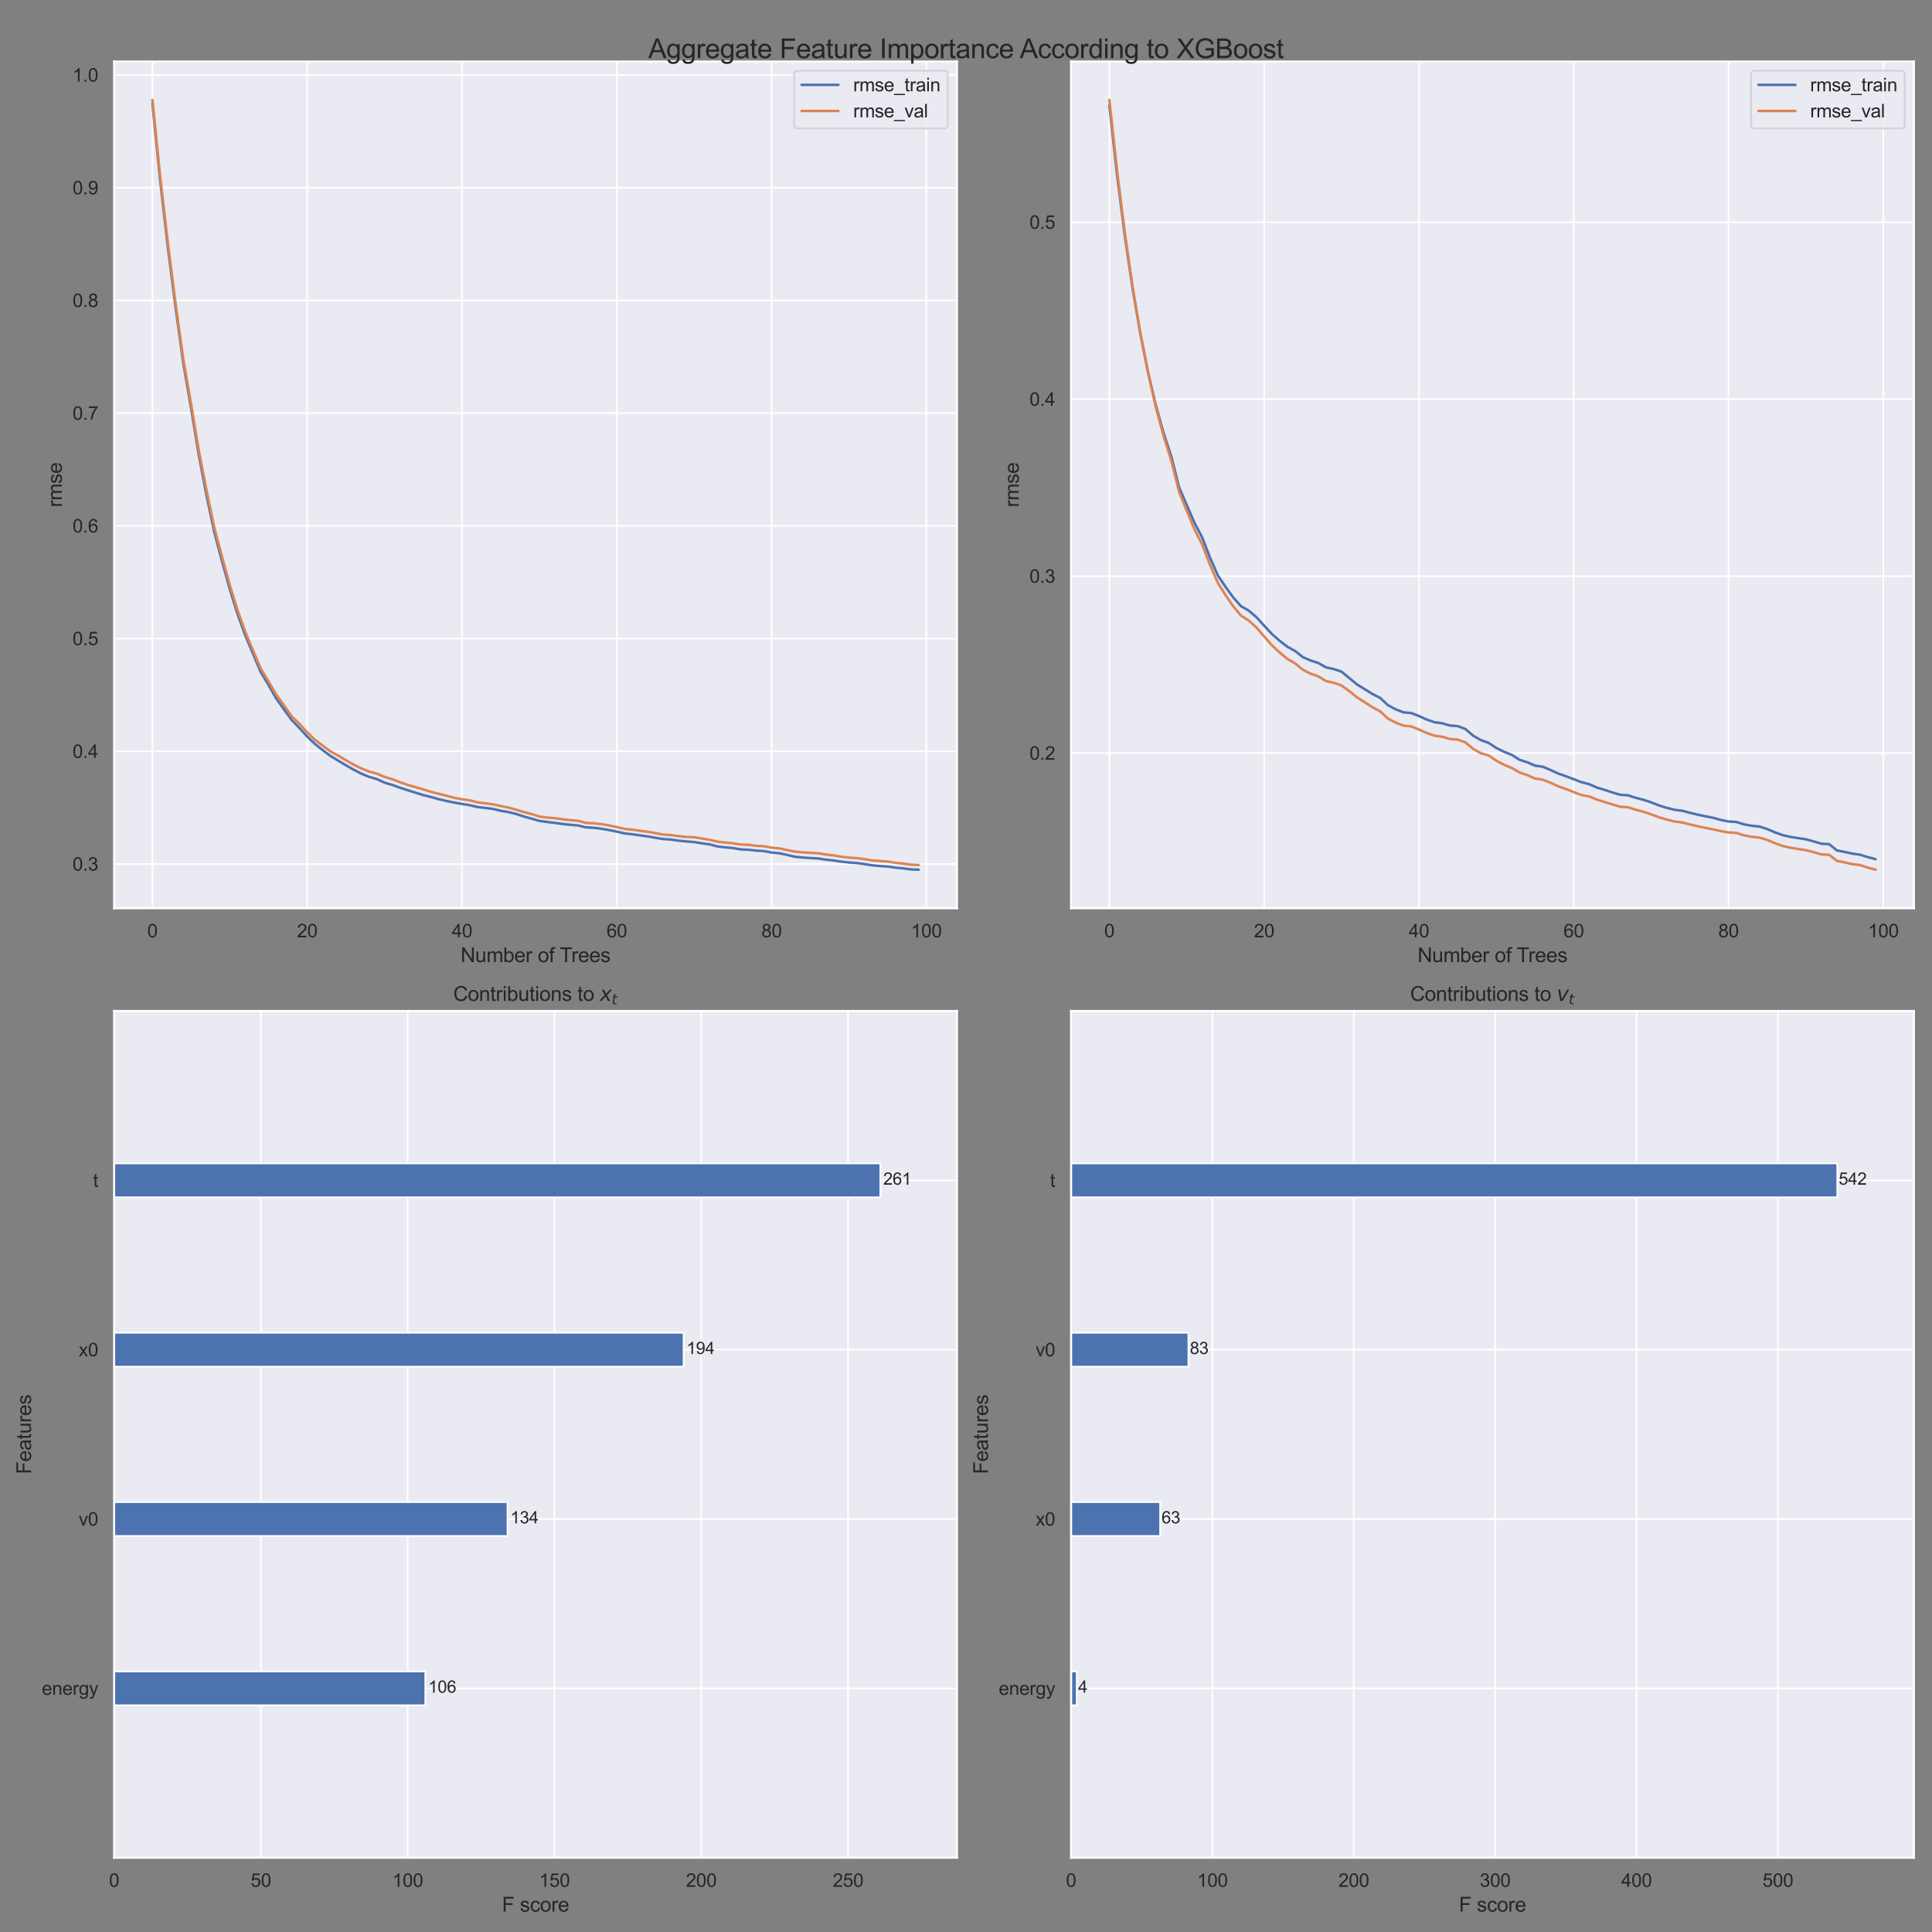 <?xml version="1.0" encoding="utf-8" standalone="no"?>
<!DOCTYPE svg PUBLIC "-//W3C//DTD SVG 1.1//EN"
  "http://www.w3.org/Graphics/SVG/1.1/DTD/svg11.dtd">
<svg height="1152pt" version="1.1" viewBox="0 0 1152 1152" width="1152pt" xmlns="http://www.w3.org/2000/svg" xmlns:xlink="http://www.w3.org/1999/xlink">
 <rect x="0" y="0" width="1152" height="1152" fill="#808080" stroke="none"/>
 <defs>
  <style type="text/css">*{stroke-linecap:butt;stroke-linejoin:round;}</style>
 </defs>
 <g id="figure_1">
  <g id="patch_1">
   <path d="M 0 1152 
L 1152 1152 
L 1152 0 
L 0 0 
z
" style="fill:none;"/>
  </g>
  <g id="axes_1">
   <g id="patch_2">
    <path d="M 68.05 541.539 
L 570.6 541.539 
L 570.6 36.678 
L 68.05 36.678 
z
" style="fill:#eaeaf2;"/>
   </g>
   <g id="matplotlib.axis_1">
    <g id="xtick_1">
     <g id="line2d_1">
      <path clip-path="url(#pbe7e2e675a)" d="M 90.893 541.539 
L 90.893 36.678 
" style="fill:none;stroke:#ffffff;stroke-linecap:round;"/>
     </g>
     <g id="text_1">
      <!-- 0 -->
      <g style="fill:#262626;" transform="translate(87.835 558.913)scale(0.11 -0.11)">
       <defs>
        <path d="M 266 2259 
Q 266 3072 433 3567 
Q 600 4063 929 4331 
Q 1259 4600 1759 4600 
Q 2128 4600 2406 4451 
Q 2684 4303 2865 4023 
Q 3047 3744 3150 3342 
Q 3253 2941 3253 2259 
Q 3253 1453 3087 958 
Q 2922 463 2592 192 
Q 2263 -78 1759 -78 
Q 1097 -78 719 397 
Q 266 969 266 2259 
z
M 844 2259 
Q 844 1131 1108 757 
Q 1372 384 1759 384 
Q 2147 384 2411 759 
Q 2675 1134 2675 2259 
Q 2675 3391 2411 3762 
Q 2147 4134 1753 4134 
Q 1366 4134 1134 3806 
Q 844 3388 844 2259 
z
" id="ArialMT-30" transform="scale(0.016)"/>
       </defs>
       <use xlink:href="#ArialMT-30"/>
      </g>
     </g>
    </g>
    <g id="xtick_2">
     <g id="line2d_2">
      <path clip-path="url(#pbe7e2e675a)" d="M 183.189 541.539 
L 183.189 36.678 
" style="fill:none;stroke:#ffffff;stroke-linecap:round;"/>
     </g>
     <g id="text_2">
      <!-- 20 -->
      <g style="fill:#262626;" transform="translate(177.072 558.913)scale(0.11 -0.11)">
       <defs>
        <path d="M 3222 541 
L 3222 0 
L 194 0 
Q 188 203 259 391 
Q 375 700 629 1000 
Q 884 1300 1366 1694 
Q 2113 2306 2375 2664 
Q 2638 3022 2638 3341 
Q 2638 3675 2398 3904 
Q 2159 4134 1775 4134 
Q 1369 4134 1125 3890 
Q 881 3647 878 3216 
L 300 3275 
Q 359 3922 746 4261 
Q 1134 4600 1788 4600 
Q 2447 4600 2831 4234 
Q 3216 3869 3216 3328 
Q 3216 3053 3103 2787 
Q 2991 2522 2730 2228 
Q 2469 1934 1863 1422 
Q 1356 997 1212 845 
Q 1069 694 975 541 
L 3222 541 
z
" id="ArialMT-32" transform="scale(0.016)"/>
       </defs>
       <use xlink:href="#ArialMT-32"/>
       <use x="55.615" xlink:href="#ArialMT-30"/>
      </g>
     </g>
    </g>
    <g id="xtick_3">
     <g id="line2d_3">
      <path clip-path="url(#pbe7e2e675a)" d="M 275.485 541.539 
L 275.485 36.678 
" style="fill:none;stroke:#ffffff;stroke-linecap:round;"/>
     </g>
     <g id="text_3">
      <!-- 40 -->
      <g style="fill:#262626;" transform="translate(269.368 558.913)scale(0.11 -0.11)">
       <defs>
        <path d="M 2069 0 
L 2069 1097 
L 81 1097 
L 81 1613 
L 2172 4581 
L 2631 4581 
L 2631 1613 
L 3250 1613 
L 3250 1097 
L 2631 1097 
L 2631 0 
L 2069 0 
z
M 2069 1613 
L 2069 3678 
L 634 1613 
L 2069 1613 
z
" id="ArialMT-34" transform="scale(0.016)"/>
       </defs>
       <use xlink:href="#ArialMT-34"/>
       <use x="55.615" xlink:href="#ArialMT-30"/>
      </g>
     </g>
    </g>
    <g id="xtick_4">
     <g id="line2d_4">
      <path clip-path="url(#pbe7e2e675a)" d="M 367.78 541.539 
L 367.78 36.678 
" style="fill:none;stroke:#ffffff;stroke-linecap:round;"/>
     </g>
     <g id="text_4">
      <!-- 60 -->
      <g style="fill:#262626;" transform="translate(361.663 558.913)scale(0.11 -0.11)">
       <defs>
        <path d="M 3184 3459 
L 2625 3416 
Q 2550 3747 2413 3897 
Q 2184 4138 1850 4138 
Q 1581 4138 1378 3988 
Q 1113 3794 959 3422 
Q 806 3050 800 2363 
Q 1003 2672 1297 2822 
Q 1591 2972 1913 2972 
Q 2475 2972 2870 2558 
Q 3266 2144 3266 1488 
Q 3266 1056 3080 686 
Q 2894 316 2569 119 
Q 2244 -78 1831 -78 
Q 1128 -78 684 439 
Q 241 956 241 2144 
Q 241 3472 731 4075 
Q 1159 4600 1884 4600 
Q 2425 4600 2770 4297 
Q 3116 3994 3184 3459 
z
M 888 1484 
Q 888 1194 1011 928 
Q 1134 663 1356 523 
Q 1578 384 1822 384 
Q 2178 384 2434 671 
Q 2691 959 2691 1453 
Q 2691 1928 2437 2201 
Q 2184 2475 1800 2475 
Q 1419 2475 1153 2201 
Q 888 1928 888 1484 
z
" id="ArialMT-36" transform="scale(0.016)"/>
       </defs>
       <use xlink:href="#ArialMT-36"/>
       <use x="55.615" xlink:href="#ArialMT-30"/>
      </g>
     </g>
    </g>
    <g id="xtick_5">
     <g id="line2d_5">
      <path clip-path="url(#pbe7e2e675a)" d="M 460.076 541.539 
L 460.076 36.678 
" style="fill:none;stroke:#ffffff;stroke-linecap:round;"/>
     </g>
     <g id="text_5">
      <!-- 80 -->
      <g style="fill:#262626;" transform="translate(453.959 558.913)scale(0.11 -0.11)">
       <defs>
        <path d="M 1131 2484 
Q 781 2613 612 2850 
Q 444 3088 444 3419 
Q 444 3919 803 4259 
Q 1163 4600 1759 4600 
Q 2359 4600 2725 4251 
Q 3091 3903 3091 3403 
Q 3091 3084 2923 2848 
Q 2756 2613 2416 2484 
Q 2838 2347 3058 2040 
Q 3278 1734 3278 1309 
Q 3278 722 2862 322 
Q 2447 -78 1769 -78 
Q 1091 -78 675 323 
Q 259 725 259 1325 
Q 259 1772 486 2073 
Q 713 2375 1131 2484 
z
M 1019 3438 
Q 1019 3113 1228 2906 
Q 1438 2700 1772 2700 
Q 2097 2700 2305 2904 
Q 2513 3109 2513 3406 
Q 2513 3716 2298 3927 
Q 2084 4138 1766 4138 
Q 1444 4138 1231 3931 
Q 1019 3725 1019 3438 
z
M 838 1322 
Q 838 1081 952 856 
Q 1066 631 1291 507 
Q 1516 384 1775 384 
Q 2178 384 2440 643 
Q 2703 903 2703 1303 
Q 2703 1709 2433 1975 
Q 2163 2241 1756 2241 
Q 1359 2241 1098 1978 
Q 838 1716 838 1322 
z
" id="ArialMT-38" transform="scale(0.016)"/>
       </defs>
       <use xlink:href="#ArialMT-38"/>
       <use x="55.615" xlink:href="#ArialMT-30"/>
      </g>
     </g>
    </g>
    <g id="xtick_6">
     <g id="line2d_6">
      <path clip-path="url(#pbe7e2e675a)" d="M 552.372 541.539 
L 552.372 36.678 
" style="fill:none;stroke:#ffffff;stroke-linecap:round;"/>
     </g>
     <g id="text_6">
      <!-- 100 -->
      <g style="fill:#262626;" transform="translate(543.196 558.913)scale(0.11 -0.11)">
       <defs>
        <path d="M 2384 0 
L 1822 0 
L 1822 3584 
Q 1619 3391 1289 3197 
Q 959 3003 697 2906 
L 697 3450 
Q 1169 3672 1522 3987 
Q 1875 4303 2022 4600 
L 2384 4600 
L 2384 0 
z
" id="ArialMT-31" transform="scale(0.016)"/>
       </defs>
       <use xlink:href="#ArialMT-31"/>
       <use x="55.615" xlink:href="#ArialMT-30"/>
       <use x="111.23" xlink:href="#ArialMT-30"/>
      </g>
     </g>
    </g>
    <g id="text_7">
     <!-- Number of Trees -->
     <g style="fill:#262626;" transform="translate(274.644 573.688)scale(0.12 -0.12)">
      <defs>
       <path d="M 488 0 
L 488 4581 
L 1109 4581 
L 3516 984 
L 3516 4581 
L 4097 4581 
L 4097 0 
L 3475 0 
L 1069 3600 
L 1069 0 
L 488 0 
z
" id="ArialMT-4e" transform="scale(0.016)"/>
       <path d="M 2597 0 
L 2597 488 
Q 2209 -75 1544 -75 
Q 1250 -75 995 37 
Q 741 150 617 320 
Q 494 491 444 738 
Q 409 903 409 1263 
L 409 3319 
L 972 3319 
L 972 1478 
Q 972 1038 1006 884 
Q 1059 663 1231 536 
Q 1403 409 1656 409 
Q 1909 409 2131 539 
Q 2353 669 2445 892 
Q 2538 1116 2538 1541 
L 2538 3319 
L 3100 3319 
L 3100 0 
L 2597 0 
z
" id="ArialMT-75" transform="scale(0.016)"/>
       <path d="M 422 0 
L 422 3319 
L 925 3319 
L 925 2853 
Q 1081 3097 1340 3245 
Q 1600 3394 1931 3394 
Q 2300 3394 2536 3241 
Q 2772 3088 2869 2813 
Q 3263 3394 3894 3394 
Q 4388 3394 4653 3120 
Q 4919 2847 4919 2278 
L 4919 0 
L 4359 0 
L 4359 2091 
Q 4359 2428 4304 2576 
Q 4250 2725 4106 2815 
Q 3963 2906 3769 2906 
Q 3419 2906 3187 2673 
Q 2956 2441 2956 1928 
L 2956 0 
L 2394 0 
L 2394 2156 
Q 2394 2531 2256 2718 
Q 2119 2906 1806 2906 
Q 1569 2906 1367 2781 
Q 1166 2656 1075 2415 
Q 984 2175 984 1722 
L 984 0 
L 422 0 
z
" id="ArialMT-6d" transform="scale(0.016)"/>
       <path d="M 941 0 
L 419 0 
L 419 4581 
L 981 4581 
L 981 2947 
Q 1338 3394 1891 3394 
Q 2197 3394 2470 3270 
Q 2744 3147 2920 2923 
Q 3097 2700 3197 2384 
Q 3297 2069 3297 1709 
Q 3297 856 2875 390 
Q 2453 -75 1863 -75 
Q 1275 -75 941 416 
L 941 0 
z
M 934 1684 
Q 934 1088 1097 822 
Q 1363 388 1816 388 
Q 2184 388 2453 708 
Q 2722 1028 2722 1663 
Q 2722 2313 2464 2622 
Q 2206 2931 1841 2931 
Q 1472 2931 1203 2611 
Q 934 2291 934 1684 
z
" id="ArialMT-62" transform="scale(0.016)"/>
       <path d="M 2694 1069 
L 3275 997 
Q 3138 488 2766 206 
Q 2394 -75 1816 -75 
Q 1088 -75 661 373 
Q 234 822 234 1631 
Q 234 2469 665 2931 
Q 1097 3394 1784 3394 
Q 2450 3394 2872 2941 
Q 3294 2488 3294 1666 
Q 3294 1616 3291 1516 
L 816 1516 
Q 847 969 1125 678 
Q 1403 388 1819 388 
Q 2128 388 2347 550 
Q 2566 713 2694 1069 
z
M 847 1978 
L 2700 1978 
Q 2663 2397 2488 2606 
Q 2219 2931 1791 2931 
Q 1403 2931 1139 2672 
Q 875 2413 847 1978 
z
" id="ArialMT-65" transform="scale(0.016)"/>
       <path d="M 416 0 
L 416 3319 
L 922 3319 
L 922 2816 
Q 1116 3169 1280 3281 
Q 1444 3394 1641 3394 
Q 1925 3394 2219 3213 
L 2025 2691 
Q 1819 2813 1613 2813 
Q 1428 2813 1281 2702 
Q 1134 2591 1072 2394 
Q 978 2094 978 1738 
L 978 0 
L 416 0 
z
" id="ArialMT-72" transform="scale(0.016)"/>
       <path id="ArialMT-20" transform="scale(0.016)"/>
       <path d="M 213 1659 
Q 213 2581 725 3025 
Q 1153 3394 1769 3394 
Q 2453 3394 2887 2945 
Q 3322 2497 3322 1706 
Q 3322 1066 3130 698 
Q 2938 331 2570 128 
Q 2203 -75 1769 -75 
Q 1072 -75 642 372 
Q 213 819 213 1659 
z
M 791 1659 
Q 791 1022 1069 705 
Q 1347 388 1769 388 
Q 2188 388 2466 706 
Q 2744 1025 2744 1678 
Q 2744 2294 2464 2611 
Q 2184 2928 1769 2928 
Q 1347 2928 1069 2612 
Q 791 2297 791 1659 
z
" id="ArialMT-6f" transform="scale(0.016)"/>
       <path d="M 556 0 
L 556 2881 
L 59 2881 
L 59 3319 
L 556 3319 
L 556 3672 
Q 556 4006 616 4169 
Q 697 4388 901 4523 
Q 1106 4659 1475 4659 
Q 1713 4659 2000 4603 
L 1916 4113 
Q 1741 4144 1584 4144 
Q 1328 4144 1222 4034 
Q 1116 3925 1116 3625 
L 1116 3319 
L 1763 3319 
L 1763 2881 
L 1116 2881 
L 1116 0 
L 556 0 
z
" id="ArialMT-66" transform="scale(0.016)"/>
       <path d="M 1659 0 
L 1659 4041 
L 150 4041 
L 150 4581 
L 3781 4581 
L 3781 4041 
L 2266 4041 
L 2266 0 
L 1659 0 
z
" id="ArialMT-54" transform="scale(0.016)"/>
       <path d="M 197 991 
L 753 1078 
Q 800 744 1014 566 
Q 1228 388 1613 388 
Q 2000 388 2187 545 
Q 2375 703 2375 916 
Q 2375 1106 2209 1216 
Q 2094 1291 1634 1406 
Q 1016 1563 777 1677 
Q 538 1791 414 1992 
Q 291 2194 291 2438 
Q 291 2659 392 2848 
Q 494 3038 669 3163 
Q 800 3259 1026 3326 
Q 1253 3394 1513 3394 
Q 1903 3394 2198 3281 
Q 2494 3169 2634 2976 
Q 2775 2784 2828 2463 
L 2278 2388 
Q 2241 2644 2061 2787 
Q 1881 2931 1553 2931 
Q 1166 2931 1000 2803 
Q 834 2675 834 2503 
Q 834 2394 903 2306 
Q 972 2216 1119 2156 
Q 1203 2125 1616 2013 
Q 2213 1853 2448 1751 
Q 2684 1650 2818 1456 
Q 2953 1263 2953 975 
Q 2953 694 2789 445 
Q 2625 197 2315 61 
Q 2006 -75 1616 -75 
Q 969 -75 630 194 
Q 291 463 197 991 
z
" id="ArialMT-73" transform="scale(0.016)"/>
      </defs>
      <use xlink:href="#ArialMT-4e"/>
      <use x="72.217" xlink:href="#ArialMT-75"/>
      <use x="127.832" xlink:href="#ArialMT-6d"/>
      <use x="211.133" xlink:href="#ArialMT-62"/>
      <use x="266.748" xlink:href="#ArialMT-65"/>
      <use x="322.363" xlink:href="#ArialMT-72"/>
      <use x="355.664" xlink:href="#ArialMT-20"/>
      <use x="383.447" xlink:href="#ArialMT-6f"/>
      <use x="439.062" xlink:href="#ArialMT-66"/>
      <use x="466.846" xlink:href="#ArialMT-20"/>
      <use x="492.879" xlink:href="#ArialMT-54"/>
      <use x="550.213" xlink:href="#ArialMT-72"/>
      <use x="583.514" xlink:href="#ArialMT-65"/>
      <use x="639.129" xlink:href="#ArialMT-65"/>
      <use x="694.744" xlink:href="#ArialMT-73"/>
     </g>
    </g>
   </g>
   <g id="matplotlib.axis_2">
    <g id="ytick_1">
     <g id="line2d_7">
      <path clip-path="url(#pbe7e2e675a)" d="M 68.05 515.197 
L 570.6 515.197 
" style="fill:none;stroke:#ffffff;stroke-linecap:round;"/>
     </g>
     <g id="text_8">
      <!-- 0.3 -->
      <g style="fill:#262626;" transform="translate(43.26 519.134)scale(0.11 -0.11)">
       <defs>
        <path d="M 581 0 
L 581 641 
L 1222 641 
L 1222 0 
L 581 0 
z
" id="ArialMT-2e" transform="scale(0.016)"/>
        <path d="M 269 1209 
L 831 1284 
Q 928 806 1161 595 
Q 1394 384 1728 384 
Q 2125 384 2398 659 
Q 2672 934 2672 1341 
Q 2672 1728 2419 1979 
Q 2166 2231 1775 2231 
Q 1616 2231 1378 2169 
L 1441 2663 
Q 1497 2656 1531 2656 
Q 1891 2656 2178 2843 
Q 2466 3031 2466 3422 
Q 2466 3731 2256 3934 
Q 2047 4138 1716 4138 
Q 1388 4138 1169 3931 
Q 950 3725 888 3313 
L 325 3413 
Q 428 3978 793 4289 
Q 1159 4600 1703 4600 
Q 2078 4600 2393 4439 
Q 2709 4278 2876 4000 
Q 3044 3722 3044 3409 
Q 3044 3113 2884 2869 
Q 2725 2625 2413 2481 
Q 2819 2388 3044 2092 
Q 3269 1797 3269 1353 
Q 3269 753 2831 336 
Q 2394 -81 1725 -81 
Q 1122 -81 723 278 
Q 325 638 269 1209 
z
" id="ArialMT-33" transform="scale(0.016)"/>
       </defs>
       <use xlink:href="#ArialMT-30"/>
       <use x="55.615" xlink:href="#ArialMT-2e"/>
       <use x="83.398" xlink:href="#ArialMT-33"/>
      </g>
     </g>
    </g>
    <g id="ytick_2">
     <g id="line2d_8">
      <path clip-path="url(#pbe7e2e675a)" d="M 68.05 447.986 
L 570.6 447.986 
" style="fill:none;stroke:#ffffff;stroke-linecap:round;"/>
     </g>
     <g id="text_9">
      <!-- 0.4 -->
      <g style="fill:#262626;" transform="translate(43.26 451.923)scale(0.11 -0.11)">
       <use xlink:href="#ArialMT-30"/>
       <use x="55.615" xlink:href="#ArialMT-2e"/>
       <use x="83.398" xlink:href="#ArialMT-34"/>
      </g>
     </g>
    </g>
    <g id="ytick_3">
     <g id="line2d_9">
      <path clip-path="url(#pbe7e2e675a)" d="M 68.05 380.775 
L 570.6 380.775 
" style="fill:none;stroke:#ffffff;stroke-linecap:round;"/>
     </g>
     <g id="text_10">
      <!-- 0.5 -->
      <g style="fill:#262626;" transform="translate(43.26 384.712)scale(0.11 -0.11)">
       <defs>
        <path d="M 266 1200 
L 856 1250 
Q 922 819 1161 601 
Q 1400 384 1738 384 
Q 2144 384 2425 690 
Q 2706 997 2706 1503 
Q 2706 1984 2436 2262 
Q 2166 2541 1728 2541 
Q 1456 2541 1237 2417 
Q 1019 2294 894 2097 
L 366 2166 
L 809 4519 
L 3088 4519 
L 3088 3981 
L 1259 3981 
L 1013 2750 
Q 1425 3038 1878 3038 
Q 2478 3038 2890 2622 
Q 3303 2206 3303 1553 
Q 3303 931 2941 478 
Q 2500 -78 1738 -78 
Q 1113 -78 717 272 
Q 322 622 266 1200 
z
" id="ArialMT-35" transform="scale(0.016)"/>
       </defs>
       <use xlink:href="#ArialMT-30"/>
       <use x="55.615" xlink:href="#ArialMT-2e"/>
       <use x="83.398" xlink:href="#ArialMT-35"/>
      </g>
     </g>
    </g>
    <g id="ytick_4">
     <g id="line2d_10">
      <path clip-path="url(#pbe7e2e675a)" d="M 68.05 313.564 
L 570.6 313.564 
" style="fill:none;stroke:#ffffff;stroke-linecap:round;"/>
     </g>
     <g id="text_11">
      <!-- 0.6 -->
      <g style="fill:#262626;" transform="translate(43.26 317.501)scale(0.11 -0.11)">
       <use xlink:href="#ArialMT-30"/>
       <use x="55.615" xlink:href="#ArialMT-2e"/>
       <use x="83.398" xlink:href="#ArialMT-36"/>
      </g>
     </g>
    </g>
    <g id="ytick_5">
     <g id="line2d_11">
      <path clip-path="url(#pbe7e2e675a)" d="M 68.05 246.353 
L 570.6 246.353 
" style="fill:none;stroke:#ffffff;stroke-linecap:round;"/>
     </g>
     <g id="text_12">
      <!-- 0.7 -->
      <g style="fill:#262626;" transform="translate(43.26 250.289)scale(0.11 -0.11)">
       <defs>
        <path d="M 303 3981 
L 303 4522 
L 3269 4522 
L 3269 4084 
Q 2831 3619 2401 2847 
Q 1972 2075 1738 1259 
Q 1569 684 1522 0 
L 944 0 
Q 953 541 1156 1306 
Q 1359 2072 1739 2783 
Q 2119 3494 2547 3981 
L 303 3981 
z
" id="ArialMT-37" transform="scale(0.016)"/>
       </defs>
       <use xlink:href="#ArialMT-30"/>
       <use x="55.615" xlink:href="#ArialMT-2e"/>
       <use x="83.398" xlink:href="#ArialMT-37"/>
      </g>
     </g>
    </g>
    <g id="ytick_6">
     <g id="line2d_12">
      <path clip-path="url(#pbe7e2e675a)" d="M 68.05 179.141 
L 570.6 179.141 
" style="fill:none;stroke:#ffffff;stroke-linecap:round;"/>
     </g>
     <g id="text_13">
      <!-- 0.8 -->
      <g style="fill:#262626;" transform="translate(43.26 183.078)scale(0.11 -0.11)">
       <use xlink:href="#ArialMT-30"/>
       <use x="55.615" xlink:href="#ArialMT-2e"/>
       <use x="83.398" xlink:href="#ArialMT-38"/>
      </g>
     </g>
    </g>
    <g id="ytick_7">
     <g id="line2d_13">
      <path clip-path="url(#pbe7e2e675a)" d="M 68.05 111.93 
L 570.6 111.93 
" style="fill:none;stroke:#ffffff;stroke-linecap:round;"/>
     </g>
     <g id="text_14">
      <!-- 0.9 -->
      <g style="fill:#262626;" transform="translate(43.26 115.867)scale(0.11 -0.11)">
       <defs>
        <path d="M 350 1059 
L 891 1109 
Q 959 728 1153 556 
Q 1347 384 1650 384 
Q 1909 384 2104 503 
Q 2300 622 2425 820 
Q 2550 1019 2634 1356 
Q 2719 1694 2719 2044 
Q 2719 2081 2716 2156 
Q 2547 1888 2255 1720 
Q 1963 1553 1622 1553 
Q 1053 1553 659 1965 
Q 266 2378 266 3053 
Q 266 3750 677 4175 
Q 1088 4600 1706 4600 
Q 2153 4600 2523 4359 
Q 2894 4119 3086 3673 
Q 3278 3228 3278 2384 
Q 3278 1506 3087 986 
Q 2897 466 2520 194 
Q 2144 -78 1638 -78 
Q 1100 -78 759 220 
Q 419 519 350 1059 
z
M 2653 3081 
Q 2653 3566 2395 3850 
Q 2138 4134 1775 4134 
Q 1400 4134 1122 3828 
Q 844 3522 844 3034 
Q 844 2597 1108 2323 
Q 1372 2050 1759 2050 
Q 2150 2050 2401 2323 
Q 2653 2597 2653 3081 
z
" id="ArialMT-39" transform="scale(0.016)"/>
       </defs>
       <use xlink:href="#ArialMT-30"/>
       <use x="55.615" xlink:href="#ArialMT-2e"/>
       <use x="83.398" xlink:href="#ArialMT-39"/>
      </g>
     </g>
    </g>
    <g id="ytick_8">
     <g id="line2d_14">
      <path clip-path="url(#pbe7e2e675a)" d="M 68.05 44.719 
L 570.6 44.719 
" style="fill:none;stroke:#ffffff;stroke-linecap:round;"/>
     </g>
     <g id="text_15">
      <!-- 1.0 -->
      <g style="fill:#262626;" transform="translate(43.26 48.656)scale(0.11 -0.11)">
       <use xlink:href="#ArialMT-31"/>
       <use x="55.615" xlink:href="#ArialMT-2e"/>
       <use x="83.398" xlink:href="#ArialMT-30"/>
      </g>
     </g>
    </g>
    <g id="text_16">
     <!-- rmse -->
     <g style="fill:#262626;" transform="translate(36.875 302.441)rotate(-90)scale(0.12 -0.12)">
      <use xlink:href="#ArialMT-72"/>
      <use x="33.301" xlink:href="#ArialMT-6d"/>
      <use x="116.602" xlink:href="#ArialMT-73"/>
      <use x="166.602" xlink:href="#ArialMT-65"/>
     </g>
    </g>
   </g>
   <g id="line2d_15">
    <path clip-path="url(#pbe7e2e675a)" d="M 90.893 61.711 
L 95.508 107.627 
L 100.123 147.714 
L 104.738 183.709 
L 109.352 216.829 
L 113.967 243.496 
L 118.582 271.527 
L 123.197 295.588 
L 127.811 317.36 
L 132.426 334.778 
L 137.041 351.363 
L 141.656 366.198 
L 146.271 378.855 
L 150.885 389.881 
L 155.5 400.784 
L 160.115 408.43 
L 164.73 416.508 
L 169.345 423.029 
L 173.959 429.377 
L 178.574 434.153 
L 183.189 439.214 
L 187.804 443.589 
L 192.418 447.297 
L 197.033 450.748 
L 201.648 453.561 
L 206.263 456.326 
L 210.878 458.94 
L 215.492 461.33 
L 220.107 463.222 
L 224.722 464.575 
L 229.337 466.702 
L 233.951 468.047 
L 238.566 469.716 
L 243.181 471.213 
L 247.796 472.661 
L 252.411 474.089 
L 257.025 475.244 
L 261.64 476.537 
L 266.255 477.614 
L 270.87 478.56 
L 275.485 479.354 
L 280.099 480.131 
L 284.714 481.18 
L 289.329 481.748 
L 293.944 482.332 
L 298.558 483.445 
L 303.173 484.214 
L 307.788 485.342 
L 312.403 486.875 
L 317.018 488.163 
L 321.632 489.495 
L 326.247 490.128 
L 330.862 490.662 
L 335.477 491.309 
L 340.092 491.796 
L 344.706 492.206 
L 349.321 493.311 
L 353.936 493.582 
L 358.551 494.148 
L 363.165 494.946 
L 367.78 495.864 
L 372.395 496.947 
L 377.01 497.466 
L 381.625 498.104 
L 386.239 498.749 
L 390.854 499.563 
L 395.469 500.307 
L 400.084 500.613 
L 404.699 501.27 
L 409.313 501.728 
L 413.928 502.095 
L 418.543 502.861 
L 423.158 503.478 
L 427.772 504.701 
L 432.387 505.257 
L 437.002 505.659 
L 441.617 506.474 
L 446.232 506.676 
L 450.846 507.197 
L 455.461 507.467 
L 460.076 508.328 
L 464.691 508.77 
L 469.305 509.756 
L 473.92 510.846 
L 478.535 511.302 
L 483.15 511.616 
L 487.765 511.878 
L 492.379 512.588 
L 496.994 513.064 
L 501.609 513.771 
L 506.224 514.268 
L 510.839 514.594 
L 515.453 515.238 
L 520.068 515.983 
L 524.683 516.367 
L 529.298 516.703 
L 533.912 517.364 
L 538.527 517.79 
L 543.142 518.407 
L 547.757 518.591 
" style="fill:none;stroke:#4c72b0;stroke-linecap:round;stroke-width:1.5;"/>
   </g>
   <g id="line2d_16">
    <path clip-path="url(#pbe7e2e675a)" d="M 90.893 59.626 
L 95.508 105.202 
L 100.123 145.092 
L 104.738 181.232 
L 109.352 214.525 
L 113.967 241.011 
L 118.582 268.804 
L 123.197 292.673 
L 127.811 314.716 
L 132.426 332.201 
L 137.041 349.006 
L 141.656 363.928 
L 146.271 376.727 
L 150.885 387.919 
L 155.5 398.727 
L 160.115 406.302 
L 164.73 414.219 
L 169.345 420.6 
L 173.959 427.152 
L 178.574 431.672 
L 183.189 436.69 
L 187.804 441.133 
L 192.418 444.599 
L 197.033 448.052 
L 201.648 450.548 
L 206.263 453.309 
L 210.878 455.926 
L 215.492 458.209 
L 220.107 460.046 
L 224.722 461.301 
L 229.337 463.232 
L 233.951 464.644 
L 238.566 466.413 
L 243.181 468.018 
L 247.796 469.359 
L 252.411 470.702 
L 257.025 472.153 
L 261.64 473.335 
L 266.255 474.486 
L 270.87 475.697 
L 275.485 476.556 
L 280.099 477.207 
L 284.714 478.413 
L 289.329 478.995 
L 293.944 479.58 
L 298.558 480.602 
L 303.173 481.526 
L 307.788 482.79 
L 312.403 484.212 
L 317.018 485.401 
L 321.632 486.88 
L 326.247 487.49 
L 330.862 487.853 
L 335.477 488.517 
L 340.092 489.015 
L 344.706 489.444 
L 349.321 490.659 
L 353.936 490.888 
L 358.551 491.389 
L 363.165 492.154 
L 367.78 493.163 
L 372.395 494.246 
L 377.01 494.689 
L 381.625 495.35 
L 386.239 495.964 
L 390.854 496.757 
L 395.469 497.626 
L 400.084 497.952 
L 404.699 498.596 
L 409.313 499.017 
L 413.928 499.217 
L 418.543 500.004 
L 423.158 500.731 
L 427.772 501.847 
L 432.387 502.386 
L 437.002 502.794 
L 441.617 503.542 
L 446.232 503.743 
L 450.846 504.336 
L 455.461 504.575 
L 460.076 505.436 
L 464.691 505.885 
L 469.305 506.838 
L 473.92 507.781 
L 478.535 508.226 
L 483.15 508.507 
L 487.765 508.739 
L 492.379 509.521 
L 496.994 510.036 
L 501.609 510.853 
L 506.224 511.359 
L 510.839 511.688 
L 515.453 512.272 
L 520.068 513.061 
L 524.683 513.401 
L 529.298 513.712 
L 533.912 514.459 
L 538.527 514.937 
L 543.142 515.571 
L 547.757 515.774 
" style="fill:none;stroke:#dd8452;stroke-linecap:round;stroke-width:1.5;"/>
   </g>
   <g id="patch_3">
    <path d="M 68.05 541.539 
L 68.05 36.678 
" style="fill:none;stroke:#ffffff;stroke-linecap:square;stroke-linejoin:miter;stroke-width:1.25;"/>
   </g>
   <g id="patch_4">
    <path d="M 570.6 541.539 
L 570.6 36.678 
" style="fill:none;stroke:#ffffff;stroke-linecap:square;stroke-linejoin:miter;stroke-width:1.25;"/>
   </g>
   <g id="patch_5">
    <path d="M 68.05 541.539 
L 570.6 541.539 
" style="fill:none;stroke:#ffffff;stroke-linecap:square;stroke-linejoin:miter;stroke-width:1.25;"/>
   </g>
   <g id="patch_6">
    <path d="M 68.05 36.678 
L 570.6 36.678 
" style="fill:none;stroke:#ffffff;stroke-linecap:square;stroke-linejoin:miter;stroke-width:1.25;"/>
   </g>
   <g id="legend_1">
    <g id="patch_7">
     <path d="M 475.744 76.598 
L 562.9 76.598 
Q 565.1 76.598 565.1 74.398 
L 565.1 44.378 
Q 565.1 42.178 562.9 42.178 
L 475.744 42.178 
Q 473.544 42.178 473.544 44.378 
L 473.544 74.398 
Q 473.544 76.598 475.744 76.598 
z
" style="fill:#eaeaf2;opacity:0.8;stroke:#cccccc;stroke-linejoin:miter;"/>
    </g>
    <g id="line2d_17">
     <path d="M 477.944 50.602 
L 499.944 50.602 
" style="fill:none;stroke:#4c72b0;stroke-linecap:round;stroke-width:1.5;"/>
    </g>
    <g id="line2d_18"/>
    <g id="text_17">
     <!-- rmse_train -->
     <g style="fill:#262626;" transform="translate(508.744 54.452)scale(0.11 -0.11)">
      <defs>
       <path d="M -97 -1272 
L -97 -866 
L 3631 -866 
L 3631 -1272 
L -97 -1272 
z
" id="ArialMT-5f" transform="scale(0.016)"/>
       <path d="M 1650 503 
L 1731 6 
Q 1494 -44 1306 -44 
Q 1000 -44 831 53 
Q 663 150 594 308 
Q 525 466 525 972 
L 525 2881 
L 113 2881 
L 113 3319 
L 525 3319 
L 525 4141 
L 1084 4478 
L 1084 3319 
L 1650 3319 
L 1650 2881 
L 1084 2881 
L 1084 941 
Q 1084 700 1114 631 
Q 1144 563 1211 522 
Q 1278 481 1403 481 
Q 1497 481 1650 503 
z
" id="ArialMT-74" transform="scale(0.016)"/>
       <path d="M 2588 409 
Q 2275 144 1986 34 
Q 1697 -75 1366 -75 
Q 819 -75 525 192 
Q 231 459 231 875 
Q 231 1119 342 1320 
Q 453 1522 633 1644 
Q 813 1766 1038 1828 
Q 1203 1872 1538 1913 
Q 2219 1994 2541 2106 
Q 2544 2222 2544 2253 
Q 2544 2597 2384 2738 
Q 2169 2928 1744 2928 
Q 1347 2928 1158 2789 
Q 969 2650 878 2297 
L 328 2372 
Q 403 2725 575 2942 
Q 747 3159 1072 3276 
Q 1397 3394 1825 3394 
Q 2250 3394 2515 3294 
Q 2781 3194 2906 3042 
Q 3031 2891 3081 2659 
Q 3109 2516 3109 2141 
L 3109 1391 
Q 3109 606 3145 398 
Q 3181 191 3288 0 
L 2700 0 
Q 2613 175 2588 409 
z
M 2541 1666 
Q 2234 1541 1622 1453 
Q 1275 1403 1131 1340 
Q 988 1278 909 1158 
Q 831 1038 831 891 
Q 831 666 1001 516 
Q 1172 366 1500 366 
Q 1825 366 2078 508 
Q 2331 650 2450 897 
Q 2541 1088 2541 1459 
L 2541 1666 
z
" id="ArialMT-61" transform="scale(0.016)"/>
       <path d="M 425 3934 
L 425 4581 
L 988 4581 
L 988 3934 
L 425 3934 
z
M 425 0 
L 425 3319 
L 988 3319 
L 988 0 
L 425 0 
z
" id="ArialMT-69" transform="scale(0.016)"/>
       <path d="M 422 0 
L 422 3319 
L 928 3319 
L 928 2847 
Q 1294 3394 1984 3394 
Q 2284 3394 2536 3286 
Q 2788 3178 2913 3003 
Q 3038 2828 3088 2588 
Q 3119 2431 3119 2041 
L 3119 0 
L 2556 0 
L 2556 2019 
Q 2556 2363 2490 2533 
Q 2425 2703 2258 2804 
Q 2091 2906 1866 2906 
Q 1506 2906 1245 2678 
Q 984 2450 984 1813 
L 984 0 
L 422 0 
z
" id="ArialMT-6e" transform="scale(0.016)"/>
      </defs>
      <use xlink:href="#ArialMT-72"/>
      <use x="33.301" xlink:href="#ArialMT-6d"/>
      <use x="116.602" xlink:href="#ArialMT-73"/>
      <use x="166.602" xlink:href="#ArialMT-65"/>
      <use x="222.217" xlink:href="#ArialMT-5f"/>
      <use x="277.832" xlink:href="#ArialMT-74"/>
      <use x="305.615" xlink:href="#ArialMT-72"/>
      <use x="338.916" xlink:href="#ArialMT-61"/>
      <use x="394.531" xlink:href="#ArialMT-69"/>
      <use x="416.748" xlink:href="#ArialMT-6e"/>
     </g>
    </g>
    <g id="line2d_19">
     <path d="M 477.944 66.162 
L 499.944 66.162 
" style="fill:none;stroke:#dd8452;stroke-linecap:round;stroke-width:1.5;"/>
    </g>
    <g id="line2d_20"/>
    <g id="text_18">
     <!-- rmse_val -->
     <g style="fill:#262626;" transform="translate(508.744 70.012)scale(0.11 -0.11)">
      <defs>
       <path d="M 1344 0 
L 81 3319 
L 675 3319 
L 1388 1331 
Q 1503 1009 1600 663 
Q 1675 925 1809 1294 
L 2547 3319 
L 3125 3319 
L 1869 0 
L 1344 0 
z
" id="ArialMT-76" transform="scale(0.016)"/>
       <path d="M 409 0 
L 409 4581 
L 972 4581 
L 972 0 
L 409 0 
z
" id="ArialMT-6c" transform="scale(0.016)"/>
      </defs>
      <use xlink:href="#ArialMT-72"/>
      <use x="33.301" xlink:href="#ArialMT-6d"/>
      <use x="116.602" xlink:href="#ArialMT-73"/>
      <use x="166.602" xlink:href="#ArialMT-65"/>
      <use x="222.217" xlink:href="#ArialMT-5f"/>
      <use x="277.832" xlink:href="#ArialMT-76"/>
      <use x="327.832" xlink:href="#ArialMT-61"/>
      <use x="383.447" xlink:href="#ArialMT-6c"/>
     </g>
    </g>
   </g>
  </g>
  <g id="axes_2">
   <g id="patch_8">
    <path d="M 638.65 541.539 
L 1141.2 541.539 
L 1141.2 36.678 
L 638.65 36.678 
z
" style="fill:#eaeaf2;"/>
   </g>
   <g id="matplotlib.axis_3">
    <g id="xtick_7">
     <g id="line2d_21">
      <path clip-path="url(#p2b9b9185d8)" d="M 661.493 541.539 
L 661.493 36.678 
" style="fill:none;stroke:#ffffff;stroke-linecap:round;"/>
     </g>
     <g id="text_19">
      <!-- 0 -->
      <g style="fill:#262626;" transform="translate(658.435 558.913)scale(0.11 -0.11)">
       <use xlink:href="#ArialMT-30"/>
      </g>
     </g>
    </g>
    <g id="xtick_8">
     <g id="line2d_22">
      <path clip-path="url(#p2b9b9185d8)" d="M 753.789 541.539 
L 753.789 36.678 
" style="fill:none;stroke:#ffffff;stroke-linecap:round;"/>
     </g>
     <g id="text_20">
      <!-- 20 -->
      <g style="fill:#262626;" transform="translate(747.672 558.913)scale(0.11 -0.11)">
       <use xlink:href="#ArialMT-32"/>
       <use x="55.615" xlink:href="#ArialMT-30"/>
      </g>
     </g>
    </g>
    <g id="xtick_9">
     <g id="line2d_23">
      <path clip-path="url(#p2b9b9185d8)" d="M 846.085 541.539 
L 846.085 36.678 
" style="fill:none;stroke:#ffffff;stroke-linecap:round;"/>
     </g>
     <g id="text_21">
      <!-- 40 -->
      <g style="fill:#262626;" transform="translate(839.968 558.913)scale(0.11 -0.11)">
       <use xlink:href="#ArialMT-34"/>
       <use x="55.615" xlink:href="#ArialMT-30"/>
      </g>
     </g>
    </g>
    <g id="xtick_10">
     <g id="line2d_24">
      <path clip-path="url(#p2b9b9185d8)" d="M 938.38 541.539 
L 938.38 36.678 
" style="fill:none;stroke:#ffffff;stroke-linecap:round;"/>
     </g>
     <g id="text_22">
      <!-- 60 -->
      <g style="fill:#262626;" transform="translate(932.263 558.913)scale(0.11 -0.11)">
       <use xlink:href="#ArialMT-36"/>
       <use x="55.615" xlink:href="#ArialMT-30"/>
      </g>
     </g>
    </g>
    <g id="xtick_11">
     <g id="line2d_25">
      <path clip-path="url(#p2b9b9185d8)" d="M 1030.676 541.539 
L 1030.676 36.678 
" style="fill:none;stroke:#ffffff;stroke-linecap:round;"/>
     </g>
     <g id="text_23">
      <!-- 80 -->
      <g style="fill:#262626;" transform="translate(1024.559 558.913)scale(0.11 -0.11)">
       <use xlink:href="#ArialMT-38"/>
       <use x="55.615" xlink:href="#ArialMT-30"/>
      </g>
     </g>
    </g>
    <g id="xtick_12">
     <g id="line2d_26">
      <path clip-path="url(#p2b9b9185d8)" d="M 1122.972 541.539 
L 1122.972 36.678 
" style="fill:none;stroke:#ffffff;stroke-linecap:round;"/>
     </g>
     <g id="text_24">
      <!-- 100 -->
      <g style="fill:#262626;" transform="translate(1113.796 558.913)scale(0.11 -0.11)">
       <use xlink:href="#ArialMT-31"/>
       <use x="55.615" xlink:href="#ArialMT-30"/>
       <use x="111.23" xlink:href="#ArialMT-30"/>
      </g>
     </g>
    </g>
    <g id="text_25">
     <!-- Number of Trees -->
     <g style="fill:#262626;" transform="translate(845.244 573.688)scale(0.12 -0.12)">
      <use xlink:href="#ArialMT-4e"/>
      <use x="72.217" xlink:href="#ArialMT-75"/>
      <use x="127.832" xlink:href="#ArialMT-6d"/>
      <use x="211.133" xlink:href="#ArialMT-62"/>
      <use x="266.748" xlink:href="#ArialMT-65"/>
      <use x="322.363" xlink:href="#ArialMT-72"/>
      <use x="355.664" xlink:href="#ArialMT-20"/>
      <use x="383.447" xlink:href="#ArialMT-6f"/>
      <use x="439.062" xlink:href="#ArialMT-66"/>
      <use x="466.846" xlink:href="#ArialMT-20"/>
      <use x="492.879" xlink:href="#ArialMT-54"/>
      <use x="550.213" xlink:href="#ArialMT-72"/>
      <use x="583.514" xlink:href="#ArialMT-65"/>
      <use x="639.129" xlink:href="#ArialMT-65"/>
      <use x="694.744" xlink:href="#ArialMT-73"/>
     </g>
    </g>
   </g>
   <g id="matplotlib.axis_4">
    <g id="ytick_9">
     <g id="line2d_27">
      <path clip-path="url(#p2b9b9185d8)" d="M 638.65 449.052 
L 1141.2 449.052 
" style="fill:none;stroke:#ffffff;stroke-linecap:round;"/>
     </g>
     <g id="text_26">
      <!-- 0.2 -->
      <g style="fill:#262626;" transform="translate(613.86 452.989)scale(0.11 -0.11)">
       <use xlink:href="#ArialMT-30"/>
       <use x="55.615" xlink:href="#ArialMT-2e"/>
       <use x="83.398" xlink:href="#ArialMT-32"/>
      </g>
     </g>
    </g>
    <g id="ytick_10">
     <g id="line2d_28">
      <path clip-path="url(#p2b9b9185d8)" d="M 638.65 343.529 
L 1141.2 343.529 
" style="fill:none;stroke:#ffffff;stroke-linecap:round;"/>
     </g>
     <g id="text_27">
      <!-- 0.3 -->
      <g style="fill:#262626;" transform="translate(613.86 347.466)scale(0.11 -0.11)">
       <use xlink:href="#ArialMT-30"/>
       <use x="55.615" xlink:href="#ArialMT-2e"/>
       <use x="83.398" xlink:href="#ArialMT-33"/>
      </g>
     </g>
    </g>
    <g id="ytick_11">
     <g id="line2d_29">
      <path clip-path="url(#p2b9b9185d8)" d="M 638.65 238.006 
L 1141.2 238.006 
" style="fill:none;stroke:#ffffff;stroke-linecap:round;"/>
     </g>
     <g id="text_28">
      <!-- 0.4 -->
      <g style="fill:#262626;" transform="translate(613.86 241.943)scale(0.11 -0.11)">
       <use xlink:href="#ArialMT-30"/>
       <use x="55.615" xlink:href="#ArialMT-2e"/>
       <use x="83.398" xlink:href="#ArialMT-34"/>
      </g>
     </g>
    </g>
    <g id="ytick_12">
     <g id="line2d_30">
      <path clip-path="url(#p2b9b9185d8)" d="M 638.65 132.484 
L 1141.2 132.484 
" style="fill:none;stroke:#ffffff;stroke-linecap:round;"/>
     </g>
     <g id="text_29">
      <!-- 0.5 -->
      <g style="fill:#262626;" transform="translate(613.86 136.42)scale(0.11 -0.11)">
       <use xlink:href="#ArialMT-30"/>
       <use x="55.615" xlink:href="#ArialMT-2e"/>
       <use x="83.398" xlink:href="#ArialMT-35"/>
      </g>
     </g>
    </g>
    <g id="text_30">
     <!-- rmse -->
     <g style="fill:#262626;" transform="translate(607.475 302.441)rotate(-90)scale(0.12 -0.12)">
      <use xlink:href="#ArialMT-72"/>
      <use x="33.301" xlink:href="#ArialMT-6d"/>
      <use x="116.602" xlink:href="#ArialMT-73"/>
      <use x="166.602" xlink:href="#ArialMT-65"/>
     </g>
    </g>
   </g>
   <g id="line2d_31">
    <path clip-path="url(#p2b9b9185d8)" d="M 661.493 62.921 
L 666.108 104.586 
L 670.723 140.731 
L 675.338 172.047 
L 679.952 198.959 
L 684.567 222.031 
L 689.182 241.655 
L 693.797 258.174 
L 698.411 272.117 
L 703.026 290.5 
L 707.641 301.21 
L 712.256 311.737 
L 716.871 320.569 
L 721.485 332.451 
L 726.1 342.985 
L 730.715 349.885 
L 735.33 356.231 
L 739.945 361.446 
L 744.559 364.076 
L 749.174 368.004 
L 753.789 373.076 
L 758.404 378.024 
L 763.018 382.1 
L 767.633 385.634 
L 772.248 388.167 
L 776.863 391.831 
L 781.478 393.837 
L 786.092 395.342 
L 790.707 397.954 
L 795.322 398.93 
L 799.937 400.517 
L 804.551 404.315 
L 809.166 408.113 
L 813.781 410.952 
L 818.396 413.823 
L 823.011 416.194 
L 827.625 420.508 
L 832.24 422.967 
L 836.855 424.755 
L 841.47 425.167 
L 846.085 426.954 
L 850.699 429.046 
L 855.314 430.642 
L 859.929 431.276 
L 864.544 432.628 
L 869.158 432.953 
L 873.773 434.69 
L 878.388 438.671 
L 883.003 441.31 
L 887.618 442.949 
L 892.232 446.008 
L 896.847 448.274 
L 901.462 450.136 
L 906.077 453.056 
L 910.692 454.544 
L 915.306 456.509 
L 919.921 457.194 
L 924.536 459.118 
L 929.151 461.255 
L 933.765 462.855 
L 938.38 464.631 
L 942.995 466.382 
L 947.61 467.59 
L 952.225 469.617 
L 956.839 471.003 
L 961.454 472.518 
L 966.069 473.898 
L 970.684 474.204 
L 975.299 475.696 
L 979.913 476.887 
L 984.528 478.406 
L 989.143 480.247 
L 993.758 481.662 
L 998.372 482.837 
L 1002.987 483.42 
L 1007.602 484.631 
L 1012.217 485.748 
L 1016.832 486.711 
L 1021.446 487.625 
L 1026.061 488.903 
L 1030.676 489.827 
L 1035.291 490.101 
L 1039.905 491.538 
L 1044.52 492.39 
L 1049.135 492.849 
L 1053.75 494.322 
L 1058.365 496.331 
L 1062.979 497.983 
L 1067.594 499.022 
L 1072.209 499.766 
L 1076.824 500.457 
L 1081.439 501.695 
L 1086.053 503.095 
L 1090.668 503.327 
L 1095.283 507.09 
L 1099.898 507.973 
L 1104.512 508.997 
L 1109.127 509.664 
L 1113.742 511.105 
L 1118.357 512.287 
" style="fill:none;stroke:#4c72b0;stroke-linecap:round;stroke-width:1.5;"/>
   </g>
   <g id="line2d_32">
    <path clip-path="url(#p2b9b9185d8)" d="M 661.493 59.626 
L 666.108 102.028 
L 670.723 138.917 
L 675.338 170.976 
L 679.952 198.625 
L 684.567 222.433 
L 689.182 242.779 
L 693.797 259.976 
L 698.411 274.592 
L 703.026 293.267 
L 707.641 304.551 
L 712.256 315.632 
L 716.871 324.8 
L 721.485 336.747 
L 726.1 347.382 
L 730.715 354.77 
L 735.33 361.523 
L 739.945 367.084 
L 744.559 369.978 
L 749.174 374.164 
L 753.789 379.499 
L 758.404 384.739 
L 763.018 389.071 
L 767.633 392.88 
L 772.248 395.54 
L 776.863 399.364 
L 781.478 401.69 
L 786.092 403.301 
L 790.707 406.104 
L 795.322 407.141 
L 799.937 408.751 
L 804.551 412.134 
L 809.166 415.818 
L 813.781 418.747 
L 818.396 421.749 
L 823.011 424.189 
L 827.625 428.513 
L 832.24 430.893 
L 836.855 432.69 
L 841.47 433.124 
L 846.085 434.977 
L 850.699 437.047 
L 855.314 438.65 
L 859.929 439.295 
L 864.544 440.656 
L 869.158 440.985 
L 873.773 442.7 
L 878.388 446.501 
L 883.003 449.147 
L 887.618 450.438 
L 892.232 453.63 
L 896.847 456.013 
L 901.462 457.916 
L 906.077 460.652 
L 910.692 462.157 
L 915.306 464.215 
L 919.921 464.92 
L 924.536 466.72 
L 929.151 468.874 
L 933.765 470.458 
L 938.38 472.307 
L 942.995 474.068 
L 947.61 474.92 
L 952.225 476.795 
L 956.839 478.22 
L 961.454 479.658 
L 966.069 481.019 
L 970.684 481.32 
L 975.299 482.814 
L 979.913 484.004 
L 984.528 485.604 
L 989.143 487.305 
L 993.758 488.66 
L 998.372 489.825 
L 1002.987 490.41 
L 1007.602 491.604 
L 1012.217 492.675 
L 1016.832 493.624 
L 1021.446 494.539 
L 1026.061 495.552 
L 1030.676 496.359 
L 1035.291 496.626 
L 1039.905 498.098 
L 1044.52 498.976 
L 1049.135 499.433 
L 1053.75 500.832 
L 1058.365 502.768 
L 1062.979 504.458 
L 1067.594 505.485 
L 1072.209 506.239 
L 1076.824 506.928 
L 1081.439 508.132 
L 1086.053 509.469 
L 1090.668 509.702 
L 1095.283 513.307 
L 1099.898 514.202 
L 1104.512 515.259 
L 1109.127 515.818 
L 1113.742 517.344 
L 1118.357 518.591 
" style="fill:none;stroke:#dd8452;stroke-linecap:round;stroke-width:1.5;"/>
   </g>
   <g id="patch_9">
    <path d="M 638.65 541.539 
L 638.65 36.678 
" style="fill:none;stroke:#ffffff;stroke-linecap:square;stroke-linejoin:miter;stroke-width:1.25;"/>
   </g>
   <g id="patch_10">
    <path d="M 1141.2 541.539 
L 1141.2 36.678 
" style="fill:none;stroke:#ffffff;stroke-linecap:square;stroke-linejoin:miter;stroke-width:1.25;"/>
   </g>
   <g id="patch_11">
    <path d="M 638.65 541.539 
L 1141.2 541.539 
" style="fill:none;stroke:#ffffff;stroke-linecap:square;stroke-linejoin:miter;stroke-width:1.25;"/>
   </g>
   <g id="patch_12">
    <path d="M 638.65 36.678 
L 1141.2 36.678 
" style="fill:none;stroke:#ffffff;stroke-linecap:square;stroke-linejoin:miter;stroke-width:1.25;"/>
   </g>
   <g id="legend_2">
    <g id="patch_13">
     <path d="M 1046.344 76.598 
L 1133.5 76.598 
Q 1135.7 76.598 1135.7 74.398 
L 1135.7 44.378 
Q 1135.7 42.178 1133.5 42.178 
L 1046.344 42.178 
Q 1044.144 42.178 1044.144 44.378 
L 1044.144 74.398 
Q 1044.144 76.598 1046.344 76.598 
z
" style="fill:#eaeaf2;opacity:0.8;stroke:#cccccc;stroke-linejoin:miter;"/>
    </g>
    <g id="line2d_33">
     <path d="M 1048.544 50.602 
L 1070.544 50.602 
" style="fill:none;stroke:#4c72b0;stroke-linecap:round;stroke-width:1.5;"/>
    </g>
    <g id="line2d_34"/>
    <g id="text_31">
     <!-- rmse_train -->
     <g style="fill:#262626;" transform="translate(1079.344 54.452)scale(0.11 -0.11)">
      <use xlink:href="#ArialMT-72"/>
      <use x="33.301" xlink:href="#ArialMT-6d"/>
      <use x="116.602" xlink:href="#ArialMT-73"/>
      <use x="166.602" xlink:href="#ArialMT-65"/>
      <use x="222.217" xlink:href="#ArialMT-5f"/>
      <use x="277.832" xlink:href="#ArialMT-74"/>
      <use x="305.615" xlink:href="#ArialMT-72"/>
      <use x="338.916" xlink:href="#ArialMT-61"/>
      <use x="394.531" xlink:href="#ArialMT-69"/>
      <use x="416.748" xlink:href="#ArialMT-6e"/>
     </g>
    </g>
    <g id="line2d_35">
     <path d="M 1048.544 66.162 
L 1070.544 66.162 
" style="fill:none;stroke:#dd8452;stroke-linecap:round;stroke-width:1.5;"/>
    </g>
    <g id="line2d_36"/>
    <g id="text_32">
     <!-- rmse_val -->
     <g style="fill:#262626;" transform="translate(1079.344 70.012)scale(0.11 -0.11)">
      <use xlink:href="#ArialMT-72"/>
      <use x="33.301" xlink:href="#ArialMT-6d"/>
      <use x="116.602" xlink:href="#ArialMT-73"/>
      <use x="166.602" xlink:href="#ArialMT-65"/>
      <use x="222.217" xlink:href="#ArialMT-5f"/>
      <use x="277.832" xlink:href="#ArialMT-76"/>
      <use x="327.832" xlink:href="#ArialMT-61"/>
      <use x="383.447" xlink:href="#ArialMT-6c"/>
     </g>
    </g>
   </g>
  </g>
  <g id="axes_3">
   <g id="patch_14">
    <path d="M 68.05 1107.7 
L 570.6 1107.7 
L 570.6 602.839 
L 68.05 602.839 
z
" style="fill:#eaeaf2;"/>
   </g>
   <g id="matplotlib.axis_5">
    <g id="xtick_13">
     <g id="line2d_37">
      <path clip-path="url(#pb517ef593b)" d="M 68.05 1107.7 
L 68.05 602.839 
" style="fill:none;stroke:#ffffff;stroke-linecap:round;"/>
     </g>
     <g id="text_33">
      <!-- 0 -->
      <g style="fill:#262626;" transform="translate(64.991 1125.074)scale(0.11 -0.11)">
       <use xlink:href="#ArialMT-30"/>
      </g>
     </g>
    </g>
    <g id="xtick_14">
     <g id="line2d_38">
      <path clip-path="url(#pb517ef593b)" d="M 155.572 1107.7 
L 155.572 602.839 
" style="fill:none;stroke:#ffffff;stroke-linecap:round;"/>
     </g>
     <g id="text_34">
      <!-- 50 -->
      <g style="fill:#262626;" transform="translate(149.455 1125.074)scale(0.11 -0.11)">
       <use xlink:href="#ArialMT-35"/>
       <use x="55.615" xlink:href="#ArialMT-30"/>
      </g>
     </g>
    </g>
    <g id="xtick_15">
     <g id="line2d_39">
      <path clip-path="url(#pb517ef593b)" d="M 243.094 1107.7 
L 243.094 602.839 
" style="fill:none;stroke:#ffffff;stroke-linecap:round;"/>
     </g>
     <g id="text_35">
      <!-- 100 -->
      <g style="fill:#262626;" transform="translate(233.918 1125.074)scale(0.11 -0.11)">
       <use xlink:href="#ArialMT-31"/>
       <use x="55.615" xlink:href="#ArialMT-30"/>
       <use x="111.23" xlink:href="#ArialMT-30"/>
      </g>
     </g>
    </g>
    <g id="xtick_16">
     <g id="line2d_40">
      <path clip-path="url(#pb517ef593b)" d="M 330.615 1107.7 
L 330.615 602.839 
" style="fill:none;stroke:#ffffff;stroke-linecap:round;"/>
     </g>
     <g id="text_36">
      <!-- 150 -->
      <g style="fill:#262626;" transform="translate(321.44 1125.074)scale(0.11 -0.11)">
       <use xlink:href="#ArialMT-31"/>
       <use x="55.615" xlink:href="#ArialMT-35"/>
       <use x="111.23" xlink:href="#ArialMT-30"/>
      </g>
     </g>
    </g>
    <g id="xtick_17">
     <g id="line2d_41">
      <path clip-path="url(#pb517ef593b)" d="M 418.137 1107.7 
L 418.137 602.839 
" style="fill:none;stroke:#ffffff;stroke-linecap:round;"/>
     </g>
     <g id="text_37">
      <!-- 200 -->
      <g style="fill:#262626;" transform="translate(408.962 1125.074)scale(0.11 -0.11)">
       <use xlink:href="#ArialMT-32"/>
       <use x="55.615" xlink:href="#ArialMT-30"/>
       <use x="111.23" xlink:href="#ArialMT-30"/>
      </g>
     </g>
    </g>
    <g id="xtick_18">
     <g id="line2d_42">
      <path clip-path="url(#pb517ef593b)" d="M 505.659 1107.7 
L 505.659 602.839 
" style="fill:none;stroke:#ffffff;stroke-linecap:round;"/>
     </g>
     <g id="text_38">
      <!-- 250 -->
      <g style="fill:#262626;" transform="translate(496.483 1125.074)scale(0.11 -0.11)">
       <use xlink:href="#ArialMT-32"/>
       <use x="55.615" xlink:href="#ArialMT-35"/>
       <use x="111.23" xlink:href="#ArialMT-30"/>
      </g>
     </g>
    </g>
    <g id="text_39">
     <!-- F score -->
     <g style="fill:#262626;" transform="translate(299.322 1139.849)scale(0.12 -0.12)">
      <defs>
       <path d="M 525 0 
L 525 4581 
L 3616 4581 
L 3616 4041 
L 1131 4041 
L 1131 2622 
L 3281 2622 
L 3281 2081 
L 1131 2081 
L 1131 0 
L 525 0 
z
" id="ArialMT-46" transform="scale(0.016)"/>
       <path d="M 2588 1216 
L 3141 1144 
Q 3050 572 2676 248 
Q 2303 -75 1759 -75 
Q 1078 -75 664 370 
Q 250 816 250 1647 
Q 250 2184 428 2587 
Q 606 2991 970 3192 
Q 1334 3394 1763 3394 
Q 2303 3394 2647 3120 
Q 2991 2847 3088 2344 
L 2541 2259 
Q 2463 2594 2264 2762 
Q 2066 2931 1784 2931 
Q 1359 2931 1093 2626 
Q 828 2322 828 1663 
Q 828 994 1084 691 
Q 1341 388 1753 388 
Q 2084 388 2306 591 
Q 2528 794 2588 1216 
z
" id="ArialMT-63" transform="scale(0.016)"/>
      </defs>
      <use xlink:href="#ArialMT-46"/>
      <use x="61.084" xlink:href="#ArialMT-20"/>
      <use x="88.867" xlink:href="#ArialMT-73"/>
      <use x="138.867" xlink:href="#ArialMT-63"/>
      <use x="188.867" xlink:href="#ArialMT-6f"/>
      <use x="244.482" xlink:href="#ArialMT-72"/>
      <use x="277.783" xlink:href="#ArialMT-65"/>
     </g>
    </g>
   </g>
   <g id="matplotlib.axis_6">
    <g id="ytick_13">
     <g id="line2d_43">
      <path clip-path="url(#pb517ef593b)" d="M 68.05 1006.728 
L 570.6 1006.728 
" style="fill:none;stroke:#ffffff;stroke-linecap:round;"/>
     </g>
     <g id="text_40">
      <!-- energy -->
      <g style="fill:#262626;" transform="translate(24.919 1010.6)scale(0.11 -0.11)">
       <defs>
        <path d="M 319 -275 
L 866 -356 
Q 900 -609 1056 -725 
Q 1266 -881 1628 -881 
Q 2019 -881 2231 -725 
Q 2444 -569 2519 -288 
Q 2563 -116 2559 434 
Q 2191 0 1641 0 
Q 956 0 581 494 
Q 206 988 206 1678 
Q 206 2153 378 2554 
Q 550 2956 876 3175 
Q 1203 3394 1644 3394 
Q 2231 3394 2613 2919 
L 2613 3319 
L 3131 3319 
L 3131 450 
Q 3131 -325 2973 -648 
Q 2816 -972 2473 -1159 
Q 2131 -1347 1631 -1347 
Q 1038 -1347 672 -1080 
Q 306 -813 319 -275 
z
M 784 1719 
Q 784 1066 1043 766 
Q 1303 466 1694 466 
Q 2081 466 2343 764 
Q 2606 1063 2606 1700 
Q 2606 2309 2336 2618 
Q 2066 2928 1684 2928 
Q 1309 2928 1046 2623 
Q 784 2319 784 1719 
z
" id="ArialMT-67" transform="scale(0.016)"/>
        <path d="M 397 -1278 
L 334 -750 
Q 519 -800 656 -800 
Q 844 -800 956 -737 
Q 1069 -675 1141 -563 
Q 1194 -478 1313 -144 
Q 1328 -97 1363 -6 
L 103 3319 
L 709 3319 
L 1400 1397 
Q 1534 1031 1641 628 
Q 1738 1016 1872 1384 
L 2581 3319 
L 3144 3319 
L 1881 -56 
Q 1678 -603 1566 -809 
Q 1416 -1088 1222 -1217 
Q 1028 -1347 759 -1347 
Q 597 -1347 397 -1278 
z
" id="ArialMT-79" transform="scale(0.016)"/>
       </defs>
       <use xlink:href="#ArialMT-65"/>
       <use x="55.615" xlink:href="#ArialMT-6e"/>
       <use x="111.23" xlink:href="#ArialMT-65"/>
       <use x="166.846" xlink:href="#ArialMT-72"/>
       <use x="200.146" xlink:href="#ArialMT-67"/>
       <use x="255.762" xlink:href="#ArialMT-79"/>
      </g>
     </g>
    </g>
    <g id="ytick_14">
     <g id="line2d_44">
      <path clip-path="url(#pb517ef593b)" d="M 68.05 905.756 
L 570.6 905.756 
" style="fill:none;stroke:#ffffff;stroke-linecap:round;"/>
     </g>
     <g id="text_41">
      <!-- v0 -->
      <g style="fill:#262626;" transform="translate(46.933 909.692)scale(0.11 -0.11)">
       <use xlink:href="#ArialMT-76"/>
       <use x="50" xlink:href="#ArialMT-30"/>
      </g>
     </g>
    </g>
    <g id="ytick_15">
     <g id="line2d_45">
      <path clip-path="url(#pb517ef593b)" d="M 68.05 804.783 
L 570.6 804.783 
" style="fill:none;stroke:#ffffff;stroke-linecap:round;"/>
     </g>
     <g id="text_42">
      <!-- x0 -->
      <g style="fill:#262626;" transform="translate(46.933 808.72)scale(0.11 -0.11)">
       <defs>
        <path d="M 47 0 
L 1259 1725 
L 138 3319 
L 841 3319 
L 1350 2541 
Q 1494 2319 1581 2169 
Q 1719 2375 1834 2534 
L 2394 3319 
L 3066 3319 
L 1919 1756 
L 3153 0 
L 2463 0 
L 1781 1031 
L 1600 1309 
L 728 0 
L 47 0 
z
" id="ArialMT-78" transform="scale(0.016)"/>
       </defs>
       <use xlink:href="#ArialMT-78"/>
       <use x="50" xlink:href="#ArialMT-30"/>
      </g>
     </g>
    </g>
    <g id="ytick_16">
     <g id="line2d_46">
      <path clip-path="url(#pb517ef593b)" d="M 68.05 703.811 
L 570.6 703.811 
" style="fill:none;stroke:#ffffff;stroke-linecap:round;"/>
     </g>
     <g id="text_43">
      <!-- t -->
      <g style="fill:#262626;" transform="translate(55.494 707.748)scale(0.11 -0.11)">
       <use xlink:href="#ArialMT-74"/>
      </g>
     </g>
    </g>
    <g id="text_44">
     <!-- Features -->
     <g style="fill:#262626;" transform="translate(18.534 878.945)rotate(-90)scale(0.12 -0.12)">
      <use xlink:href="#ArialMT-46"/>
      <use x="61.084" xlink:href="#ArialMT-65"/>
      <use x="116.699" xlink:href="#ArialMT-61"/>
      <use x="172.314" xlink:href="#ArialMT-74"/>
      <use x="200.098" xlink:href="#ArialMT-75"/>
      <use x="255.713" xlink:href="#ArialMT-72"/>
      <use x="289.014" xlink:href="#ArialMT-65"/>
      <use x="344.629" xlink:href="#ArialMT-73"/>
     </g>
    </g>
   </g>
   <g id="patch_15">
    <path clip-path="url(#pb517ef593b)" d="M 68.05 1016.825 
L 253.596 1016.825 
L 253.596 996.631 
L 68.05 996.631 
z
" style="fill:#4c72b0;stroke:#ffffff;stroke-linejoin:miter;"/>
   </g>
   <g id="patch_16">
    <path clip-path="url(#pb517ef593b)" d="M 68.05 915.853 
L 302.608 915.853 
L 302.608 895.658 
L 68.05 895.658 
z
" style="fill:#4c72b0;stroke:#ffffff;stroke-linejoin:miter;"/>
   </g>
   <g id="patch_17">
    <path clip-path="url(#pb517ef593b)" d="M 68.05 814.881 
L 407.634 814.881 
L 407.634 794.686 
L 68.05 794.686 
z
" style="fill:#4c72b0;stroke:#ffffff;stroke-linejoin:miter;"/>
   </g>
   <g id="patch_18">
    <path clip-path="url(#pb517ef593b)" d="M 68.05 713.908 
L 524.914 713.908 
L 524.914 693.714 
L 68.05 693.714 
z
" style="fill:#4c72b0;stroke:#ffffff;stroke-linejoin:miter;"/>
   </g>
   <g id="patch_19">
    <path d="M 68.05 1107.7 
L 68.05 602.839 
" style="fill:none;stroke:#ffffff;stroke-linecap:square;stroke-linejoin:miter;stroke-width:1.25;"/>
   </g>
   <g id="patch_20">
    <path d="M 570.6 1107.7 
L 570.6 602.839 
" style="fill:none;stroke:#ffffff;stroke-linecap:square;stroke-linejoin:miter;stroke-width:1.25;"/>
   </g>
   <g id="patch_21">
    <path d="M 68.05 1107.7 
L 570.6 1107.7 
" style="fill:none;stroke:#ffffff;stroke-linecap:square;stroke-linejoin:miter;stroke-width:1.25;"/>
   </g>
   <g id="patch_22">
    <path d="M 68.05 602.839 
L 570.6 602.839 
" style="fill:none;stroke:#ffffff;stroke-linecap:square;stroke-linejoin:miter;stroke-width:1.25;"/>
   </g>
   <g id="text_45">
    <!-- 106 -->
    <g style="fill:#262626;" transform="translate(255.347 1009.313)scale(0.1 -0.1)">
     <use xlink:href="#ArialMT-31"/>
     <use x="55.615" xlink:href="#ArialMT-30"/>
     <use x="111.23" xlink:href="#ArialMT-36"/>
    </g>
   </g>
   <g id="text_46">
    <!-- 134 -->
    <g style="fill:#262626;" transform="translate(304.359 908.341)scale(0.1 -0.1)">
     <use xlink:href="#ArialMT-31"/>
     <use x="55.615" xlink:href="#ArialMT-33"/>
     <use x="111.23" xlink:href="#ArialMT-34"/>
    </g>
   </g>
   <g id="text_47">
    <!-- 194 -->
    <g style="fill:#262626;" transform="translate(409.385 807.369)scale(0.1 -0.1)">
     <use xlink:href="#ArialMT-31"/>
     <use x="55.615" xlink:href="#ArialMT-39"/>
     <use x="111.23" xlink:href="#ArialMT-34"/>
    </g>
   </g>
   <g id="text_48">
    <!-- 261 -->
    <g style="fill:#262626;" transform="translate(526.664 706.396)scale(0.1 -0.1)">
     <use xlink:href="#ArialMT-32"/>
     <use x="55.615" xlink:href="#ArialMT-36"/>
     <use x="111.23" xlink:href="#ArialMT-31"/>
    </g>
   </g>
   <g id="text_49">
    <!-- Contributions to $x_t$ -->
    <g style="fill:#262626;" transform="translate(270.245 596.839)scale(0.12 -0.12)">
     <defs>
      <path d="M 3763 1606 
L 4369 1453 
Q 4178 706 3683 314 
Q 3188 -78 2472 -78 
Q 1731 -78 1267 223 
Q 803 525 561 1097 
Q 319 1669 319 2325 
Q 319 3041 592 3573 
Q 866 4106 1370 4382 
Q 1875 4659 2481 4659 
Q 3169 4659 3637 4309 
Q 4106 3959 4291 3325 
L 3694 3184 
Q 3534 3684 3231 3912 
Q 2928 4141 2469 4141 
Q 1941 4141 1586 3887 
Q 1231 3634 1087 3207 
Q 944 2781 944 2328 
Q 944 1744 1114 1308 
Q 1284 872 1643 656 
Q 2003 441 2422 441 
Q 2931 441 3284 734 
Q 3638 1028 3763 1606 
z
" id="ArialMT-43" transform="scale(0.016)"/>
      <path d="M 3841 3500 
L 2234 1784 
L 3219 0 
L 2559 0 
L 1819 1388 
L 531 0 
L -166 0 
L 1556 1844 
L 641 3500 
L 1300 3500 
L 1972 2234 
L 3144 3500 
L 3841 3500 
z
" id="DejaVuSans-Oblique-78" transform="scale(0.016)"/>
      <path d="M 2706 3500 
L 2619 3053 
L 1472 3053 
L 1100 1153 
Q 1081 1047 1072 975 
Q 1063 903 1063 863 
Q 1063 663 1183 572 
Q 1303 481 1569 481 
L 2150 481 
L 2053 0 
L 1503 0 
Q 991 0 739 200 
Q 488 400 488 806 
Q 488 878 497 964 
Q 506 1050 525 1153 
L 897 3053 
L 409 3053 
L 500 3500 
L 978 3500 
L 1172 4494 
L 1747 4494 
L 1556 3500 
L 2706 3500 
z
" id="DejaVuSans-Oblique-74" transform="scale(0.016)"/>
     </defs>
     <use transform="translate(0 0.203)" xlink:href="#ArialMT-43"/>
     <use transform="translate(72.217 0.203)" xlink:href="#ArialMT-6f"/>
     <use transform="translate(127.832 0.203)" xlink:href="#ArialMT-6e"/>
     <use transform="translate(183.447 0.203)" xlink:href="#ArialMT-74"/>
     <use transform="translate(211.23 0.203)" xlink:href="#ArialMT-72"/>
     <use transform="translate(244.531 0.203)" xlink:href="#ArialMT-69"/>
     <use transform="translate(266.748 0.203)" xlink:href="#ArialMT-62"/>
     <use transform="translate(322.363 0.203)" xlink:href="#ArialMT-75"/>
     <use transform="translate(377.979 0.203)" xlink:href="#ArialMT-74"/>
     <use transform="translate(405.762 0.203)" xlink:href="#ArialMT-69"/>
     <use transform="translate(427.979 0.203)" xlink:href="#ArialMT-6f"/>
     <use transform="translate(483.594 0.203)" xlink:href="#ArialMT-6e"/>
     <use transform="translate(539.209 0.203)" xlink:href="#ArialMT-73"/>
     <use transform="translate(589.209 0.203)" xlink:href="#ArialMT-20"/>
     <use transform="translate(616.992 0.203)" xlink:href="#ArialMT-74"/>
     <use transform="translate(644.775 0.203)" xlink:href="#ArialMT-6f"/>
     <use transform="translate(700.391 0.203)" xlink:href="#ArialMT-20"/>
     <use transform="translate(728.174 0.203)" xlink:href="#DejaVuSans-Oblique-78"/>
     <use transform="translate(787.354 -16.203)scale(0.7)" xlink:href="#DejaVuSans-Oblique-74"/>
    </g>
   </g>
  </g>
  <g id="axes_4">
   <g id="patch_23">
    <path d="M 638.65 1107.7 
L 1141.2 1107.7 
L 1141.2 602.839 
L 638.65 602.839 
z
" style="fill:#eaeaf2;"/>
   </g>
   <g id="matplotlib.axis_7">
    <g id="xtick_19">
     <g id="line2d_47">
      <path clip-path="url(#pb1b769ba45)" d="M 638.65 1107.7 
L 638.65 602.839 
" style="fill:none;stroke:#ffffff;stroke-linecap:round;"/>
     </g>
     <g id="text_50">
      <!-- 0 -->
      <g style="fill:#262626;" transform="translate(635.591 1125.074)scale(0.11 -0.11)">
       <use xlink:href="#ArialMT-30"/>
      </g>
     </g>
    </g>
    <g id="xtick_20">
     <g id="line2d_48">
      <path clip-path="url(#pb1b769ba45)" d="M 722.942 1107.7 
L 722.942 602.839 
" style="fill:none;stroke:#ffffff;stroke-linecap:round;"/>
     </g>
     <g id="text_51">
      <!-- 100 -->
      <g style="fill:#262626;" transform="translate(713.767 1125.074)scale(0.11 -0.11)">
       <use xlink:href="#ArialMT-31"/>
       <use x="55.615" xlink:href="#ArialMT-30"/>
       <use x="111.23" xlink:href="#ArialMT-30"/>
      </g>
     </g>
    </g>
    <g id="xtick_21">
     <g id="line2d_49">
      <path clip-path="url(#pb1b769ba45)" d="M 807.234 1107.7 
L 807.234 602.839 
" style="fill:none;stroke:#ffffff;stroke-linecap:round;"/>
     </g>
     <g id="text_52">
      <!-- 200 -->
      <g style="fill:#262626;" transform="translate(798.059 1125.074)scale(0.11 -0.11)">
       <use xlink:href="#ArialMT-32"/>
       <use x="55.615" xlink:href="#ArialMT-30"/>
       <use x="111.23" xlink:href="#ArialMT-30"/>
      </g>
     </g>
    </g>
    <g id="xtick_22">
     <g id="line2d_50">
      <path clip-path="url(#pb1b769ba45)" d="M 891.527 1107.7 
L 891.527 602.839 
" style="fill:none;stroke:#ffffff;stroke-linecap:round;"/>
     </g>
     <g id="text_53">
      <!-- 300 -->
      <g style="fill:#262626;" transform="translate(882.351 1125.074)scale(0.11 -0.11)">
       <use xlink:href="#ArialMT-33"/>
       <use x="55.615" xlink:href="#ArialMT-30"/>
       <use x="111.23" xlink:href="#ArialMT-30"/>
      </g>
     </g>
    </g>
    <g id="xtick_23">
     <g id="line2d_51">
      <path clip-path="url(#pb1b769ba45)" d="M 975.819 1107.7 
L 975.819 602.839 
" style="fill:none;stroke:#ffffff;stroke-linecap:round;"/>
     </g>
     <g id="text_54">
      <!-- 400 -->
      <g style="fill:#262626;" transform="translate(966.643 1125.074)scale(0.11 -0.11)">
       <use xlink:href="#ArialMT-34"/>
       <use x="55.615" xlink:href="#ArialMT-30"/>
       <use x="111.23" xlink:href="#ArialMT-30"/>
      </g>
     </g>
    </g>
    <g id="xtick_24">
     <g id="line2d_52">
      <path clip-path="url(#pb1b769ba45)" d="M 1060.111 1107.7 
L 1060.111 602.839 
" style="fill:none;stroke:#ffffff;stroke-linecap:round;"/>
     </g>
     <g id="text_55">
      <!-- 500 -->
      <g style="fill:#262626;" transform="translate(1050.935 1125.074)scale(0.11 -0.11)">
       <use xlink:href="#ArialMT-35"/>
       <use x="55.615" xlink:href="#ArialMT-30"/>
       <use x="111.23" xlink:href="#ArialMT-30"/>
      </g>
     </g>
    </g>
    <g id="text_56">
     <!-- F score -->
     <g style="fill:#262626;" transform="translate(869.923 1139.849)scale(0.12 -0.12)">
      <use xlink:href="#ArialMT-46"/>
      <use x="61.084" xlink:href="#ArialMT-20"/>
      <use x="88.867" xlink:href="#ArialMT-73"/>
      <use x="138.867" xlink:href="#ArialMT-63"/>
      <use x="188.867" xlink:href="#ArialMT-6f"/>
      <use x="244.482" xlink:href="#ArialMT-72"/>
      <use x="277.783" xlink:href="#ArialMT-65"/>
     </g>
    </g>
   </g>
   <g id="matplotlib.axis_8">
    <g id="ytick_17">
     <g id="line2d_53">
      <path clip-path="url(#pb1b769ba45)" d="M 638.65 1006.728 
L 1141.2 1006.728 
" style="fill:none;stroke:#ffffff;stroke-linecap:round;"/>
     </g>
     <g id="text_57">
      <!-- energy -->
      <g style="fill:#262626;" transform="translate(595.519 1010.6)scale(0.11 -0.11)">
       <use xlink:href="#ArialMT-65"/>
       <use x="55.615" xlink:href="#ArialMT-6e"/>
       <use x="111.23" xlink:href="#ArialMT-65"/>
       <use x="166.846" xlink:href="#ArialMT-72"/>
       <use x="200.146" xlink:href="#ArialMT-67"/>
       <use x="255.762" xlink:href="#ArialMT-79"/>
      </g>
     </g>
    </g>
    <g id="ytick_18">
     <g id="line2d_54">
      <path clip-path="url(#pb1b769ba45)" d="M 638.65 905.756 
L 1141.2 905.756 
" style="fill:none;stroke:#ffffff;stroke-linecap:round;"/>
     </g>
     <g id="text_58">
      <!-- x0 -->
      <g style="fill:#262626;" transform="translate(617.533 909.692)scale(0.11 -0.11)">
       <use xlink:href="#ArialMT-78"/>
       <use x="50" xlink:href="#ArialMT-30"/>
      </g>
     </g>
    </g>
    <g id="ytick_19">
     <g id="line2d_55">
      <path clip-path="url(#pb1b769ba45)" d="M 638.65 804.783 
L 1141.2 804.783 
" style="fill:none;stroke:#ffffff;stroke-linecap:round;"/>
     </g>
     <g id="text_59">
      <!-- v0 -->
      <g style="fill:#262626;" transform="translate(617.533 808.72)scale(0.11 -0.11)">
       <use xlink:href="#ArialMT-76"/>
       <use x="50" xlink:href="#ArialMT-30"/>
      </g>
     </g>
    </g>
    <g id="ytick_20">
     <g id="line2d_56">
      <path clip-path="url(#pb1b769ba45)" d="M 638.65 703.811 
L 1141.2 703.811 
" style="fill:none;stroke:#ffffff;stroke-linecap:round;"/>
     </g>
     <g id="text_60">
      <!-- t -->
      <g style="fill:#262626;" transform="translate(626.094 707.748)scale(0.11 -0.11)">
       <use xlink:href="#ArialMT-74"/>
      </g>
     </g>
    </g>
    <g id="text_61">
     <!-- Features -->
     <g style="fill:#262626;" transform="translate(589.134 878.945)rotate(-90)scale(0.12 -0.12)">
      <use xlink:href="#ArialMT-46"/>
      <use x="61.084" xlink:href="#ArialMT-65"/>
      <use x="116.699" xlink:href="#ArialMT-61"/>
      <use x="172.314" xlink:href="#ArialMT-74"/>
      <use x="200.098" xlink:href="#ArialMT-75"/>
      <use x="255.713" xlink:href="#ArialMT-72"/>
      <use x="289.014" xlink:href="#ArialMT-65"/>
      <use x="344.629" xlink:href="#ArialMT-73"/>
     </g>
    </g>
   </g>
   <g id="patch_24">
    <path clip-path="url(#pb1b769ba45)" d="M 638.65 1016.825 
L 642.022 1016.825 
L 642.022 996.631 
L 638.65 996.631 
z
" style="fill:#4c72b0;stroke:#ffffff;stroke-linejoin:miter;"/>
   </g>
   <g id="patch_25">
    <path clip-path="url(#pb1b769ba45)" d="M 638.65 915.853 
L 691.754 915.853 
L 691.754 895.658 
L 638.65 895.658 
z
" style="fill:#4c72b0;stroke:#ffffff;stroke-linejoin:miter;"/>
   </g>
   <g id="patch_26">
    <path clip-path="url(#pb1b769ba45)" d="M 638.65 814.881 
L 708.613 814.881 
L 708.613 794.686 
L 638.65 794.686 
z
" style="fill:#4c72b0;stroke:#ffffff;stroke-linejoin:miter;"/>
   </g>
   <g id="patch_27">
    <path clip-path="url(#pb1b769ba45)" d="M 638.65 713.908 
L 1095.514 713.908 
L 1095.514 693.714 
L 638.65 693.714 
z
" style="fill:#4c72b0;stroke:#ffffff;stroke-linejoin:miter;"/>
   </g>
   <g id="patch_28">
    <path d="M 638.65 1107.7 
L 638.65 602.839 
" style="fill:none;stroke:#ffffff;stroke-linecap:square;stroke-linejoin:miter;stroke-width:1.25;"/>
   </g>
   <g id="patch_29">
    <path d="M 1141.2 1107.7 
L 1141.2 602.839 
" style="fill:none;stroke:#ffffff;stroke-linecap:square;stroke-linejoin:miter;stroke-width:1.25;"/>
   </g>
   <g id="patch_30">
    <path d="M 638.65 1107.7 
L 1141.2 1107.7 
" style="fill:none;stroke:#ffffff;stroke-linecap:square;stroke-linejoin:miter;stroke-width:1.25;"/>
   </g>
   <g id="patch_31">
    <path d="M 638.65 602.839 
L 1141.2 602.839 
" style="fill:none;stroke:#ffffff;stroke-linecap:square;stroke-linejoin:miter;stroke-width:1.25;"/>
   </g>
   <g id="text_62">
    <!-- 4 -->
    <g style="fill:#262626;" transform="translate(642.865 1009.313)scale(0.1 -0.1)">
     <use xlink:href="#ArialMT-34"/>
    </g>
   </g>
   <g id="text_63">
    <!-- 63 -->
    <g style="fill:#262626;" transform="translate(692.597 908.341)scale(0.1 -0.1)">
     <use xlink:href="#ArialMT-36"/>
     <use x="55.615" xlink:href="#ArialMT-33"/>
    </g>
   </g>
   <g id="text_64">
    <!-- 83 -->
    <g style="fill:#262626;" transform="translate(709.455 807.369)scale(0.1 -0.1)">
     <use xlink:href="#ArialMT-38"/>
     <use x="55.615" xlink:href="#ArialMT-33"/>
    </g>
   </g>
   <g id="text_65">
    <!-- 542 -->
    <g style="fill:#262626;" transform="translate(1096.357 706.396)scale(0.1 -0.1)">
     <use xlink:href="#ArialMT-35"/>
     <use x="55.615" xlink:href="#ArialMT-34"/>
     <use x="111.23" xlink:href="#ArialMT-32"/>
    </g>
   </g>
   <g id="text_66">
    <!-- Contributions to $v_t$ -->
    <g style="fill:#262626;" transform="translate(840.845 596.839)scale(0.12 -0.12)">
     <defs>
      <path d="M 459 3500 
L 1069 3500 
L 1581 525 
L 3256 3500 
L 3866 3500 
L 1875 0 
L 1100 0 
L 459 3500 
z
" id="DejaVuSans-Oblique-76" transform="scale(0.016)"/>
     </defs>
     <use transform="translate(0 0.203)" xlink:href="#ArialMT-43"/>
     <use transform="translate(72.217 0.203)" xlink:href="#ArialMT-6f"/>
     <use transform="translate(127.832 0.203)" xlink:href="#ArialMT-6e"/>
     <use transform="translate(183.447 0.203)" xlink:href="#ArialMT-74"/>
     <use transform="translate(211.23 0.203)" xlink:href="#ArialMT-72"/>
     <use transform="translate(244.531 0.203)" xlink:href="#ArialMT-69"/>
     <use transform="translate(266.748 0.203)" xlink:href="#ArialMT-62"/>
     <use transform="translate(322.363 0.203)" xlink:href="#ArialMT-75"/>
     <use transform="translate(377.979 0.203)" xlink:href="#ArialMT-74"/>
     <use transform="translate(405.762 0.203)" xlink:href="#ArialMT-69"/>
     <use transform="translate(427.979 0.203)" xlink:href="#ArialMT-6f"/>
     <use transform="translate(483.594 0.203)" xlink:href="#ArialMT-6e"/>
     <use transform="translate(539.209 0.203)" xlink:href="#ArialMT-73"/>
     <use transform="translate(589.209 0.203)" xlink:href="#ArialMT-20"/>
     <use transform="translate(616.992 0.203)" xlink:href="#ArialMT-74"/>
     <use transform="translate(644.775 0.203)" xlink:href="#ArialMT-6f"/>
     <use transform="translate(700.391 0.203)" xlink:href="#ArialMT-20"/>
     <use transform="translate(728.174 0.203)" xlink:href="#DejaVuSans-Oblique-76"/>
     <use transform="translate(787.354 -16.203)scale(0.7)" xlink:href="#DejaVuSans-Oblique-74"/>
    </g>
   </g>
  </g>
  <g id="text_67">
   <!-- Aggregate Feature Importance According to XGBoost -->
   <g style="fill:#262626;" transform="translate(386.57 34.688)scale(0.16 -0.16)">
    <defs>
     <path d="M -9 0 
L 1750 4581 
L 2403 4581 
L 4278 0 
L 3588 0 
L 3053 1388 
L 1138 1388 
L 634 0 
L -9 0 
z
M 1313 1881 
L 2866 1881 
L 2388 3150 
Q 2169 3728 2063 4100 
Q 1975 3659 1816 3225 
L 1313 1881 
z
" id="ArialMT-41" transform="scale(0.016)"/>
     <path d="M 597 0 
L 597 4581 
L 1203 4581 
L 1203 0 
L 597 0 
z
" id="ArialMT-49" transform="scale(0.016)"/>
     <path d="M 422 -1272 
L 422 3319 
L 934 3319 
L 934 2888 
Q 1116 3141 1344 3267 
Q 1572 3394 1897 3394 
Q 2322 3394 2647 3175 
Q 2972 2956 3137 2557 
Q 3303 2159 3303 1684 
Q 3303 1175 3120 767 
Q 2938 359 2589 142 
Q 2241 -75 1856 -75 
Q 1575 -75 1351 44 
Q 1128 163 984 344 
L 984 -1272 
L 422 -1272 
z
M 931 1641 
Q 931 1000 1190 694 
Q 1450 388 1819 388 
Q 2194 388 2461 705 
Q 2728 1022 2728 1688 
Q 2728 2322 2467 2637 
Q 2206 2953 1844 2953 
Q 1484 2953 1207 2617 
Q 931 2281 931 1641 
z
" id="ArialMT-70" transform="scale(0.016)"/>
     <path d="M 2575 0 
L 2575 419 
Q 2259 -75 1647 -75 
Q 1250 -75 917 144 
Q 584 363 401 755 
Q 219 1147 219 1656 
Q 219 2153 384 2558 
Q 550 2963 881 3178 
Q 1213 3394 1622 3394 
Q 1922 3394 2156 3267 
Q 2391 3141 2538 2938 
L 2538 4581 
L 3097 4581 
L 3097 0 
L 2575 0 
z
M 797 1656 
Q 797 1019 1065 703 
Q 1334 388 1700 388 
Q 2069 388 2326 689 
Q 2584 991 2584 1609 
Q 2584 2291 2321 2609 
Q 2059 2928 1675 2928 
Q 1300 2928 1048 2622 
Q 797 2316 797 1656 
z
" id="ArialMT-64" transform="scale(0.016)"/>
     <path d="M 28 0 
L 1800 2388 
L 238 4581 
L 959 4581 
L 1791 3406 
Q 2050 3041 2159 2844 
Q 2313 3094 2522 3366 
L 3444 4581 
L 4103 4581 
L 2494 2422 
L 4228 0 
L 3478 0 
L 2325 1634 
Q 2228 1775 2125 1941 
Q 1972 1691 1906 1597 
L 756 0 
L 28 0 
z
" id="ArialMT-58" transform="scale(0.016)"/>
     <path d="M 2638 1797 
L 2638 2334 
L 4578 2338 
L 4578 638 
Q 4131 281 3656 101 
Q 3181 -78 2681 -78 
Q 2006 -78 1454 211 
Q 903 500 622 1047 
Q 341 1594 341 2269 
Q 341 2938 620 3517 
Q 900 4097 1425 4378 
Q 1950 4659 2634 4659 
Q 3131 4659 3532 4498 
Q 3934 4338 4162 4050 
Q 4391 3763 4509 3300 
L 3963 3150 
Q 3859 3500 3706 3700 
Q 3553 3900 3268 4020 
Q 2984 4141 2638 4141 
Q 2222 4141 1919 4014 
Q 1616 3888 1430 3681 
Q 1244 3475 1141 3228 
Q 966 2803 966 2306 
Q 966 1694 1177 1281 
Q 1388 869 1791 669 
Q 2194 469 2647 469 
Q 3041 469 3416 620 
Q 3791 772 3984 944 
L 3984 1797 
L 2638 1797 
z
" id="ArialMT-47" transform="scale(0.016)"/>
     <path d="M 469 0 
L 469 4581 
L 2188 4581 
Q 2713 4581 3030 4442 
Q 3347 4303 3526 4014 
Q 3706 3725 3706 3409 
Q 3706 3116 3547 2856 
Q 3388 2597 3066 2438 
Q 3481 2316 3704 2022 
Q 3928 1728 3928 1328 
Q 3928 1006 3792 729 
Q 3656 453 3456 303 
Q 3256 153 2954 76 
Q 2653 0 2216 0 
L 469 0 
z
M 1075 2656 
L 2066 2656 
Q 2469 2656 2644 2709 
Q 2875 2778 2992 2937 
Q 3109 3097 3109 3338 
Q 3109 3566 3000 3739 
Q 2891 3913 2687 3977 
Q 2484 4041 1991 4041 
L 1075 4041 
L 1075 2656 
z
M 1075 541 
L 2216 541 
Q 2509 541 2628 563 
Q 2838 600 2978 687 
Q 3119 775 3209 942 
Q 3300 1109 3300 1328 
Q 3300 1584 3169 1773 
Q 3038 1963 2805 2039 
Q 2572 2116 2134 2116 
L 1075 2116 
L 1075 541 
z
" id="ArialMT-42" transform="scale(0.016)"/>
    </defs>
    <use xlink:href="#ArialMT-41"/>
    <use x="66.699" xlink:href="#ArialMT-67"/>
    <use x="122.314" xlink:href="#ArialMT-67"/>
    <use x="177.93" xlink:href="#ArialMT-72"/>
    <use x="211.23" xlink:href="#ArialMT-65"/>
    <use x="266.846" xlink:href="#ArialMT-67"/>
    <use x="322.461" xlink:href="#ArialMT-61"/>
    <use x="378.076" xlink:href="#ArialMT-74"/>
    <use x="405.859" xlink:href="#ArialMT-65"/>
    <use x="461.475" xlink:href="#ArialMT-20"/>
    <use x="489.258" xlink:href="#ArialMT-46"/>
    <use x="550.342" xlink:href="#ArialMT-65"/>
    <use x="605.957" xlink:href="#ArialMT-61"/>
    <use x="661.572" xlink:href="#ArialMT-74"/>
    <use x="689.355" xlink:href="#ArialMT-75"/>
    <use x="744.971" xlink:href="#ArialMT-72"/>
    <use x="778.271" xlink:href="#ArialMT-65"/>
    <use x="833.887" xlink:href="#ArialMT-20"/>
    <use x="861.67" xlink:href="#ArialMT-49"/>
    <use x="889.453" xlink:href="#ArialMT-6d"/>
    <use x="972.754" xlink:href="#ArialMT-70"/>
    <use x="1028.369" xlink:href="#ArialMT-6f"/>
    <use x="1083.984" xlink:href="#ArialMT-72"/>
    <use x="1117.285" xlink:href="#ArialMT-74"/>
    <use x="1145.068" xlink:href="#ArialMT-61"/>
    <use x="1200.684" xlink:href="#ArialMT-6e"/>
    <use x="1256.299" xlink:href="#ArialMT-63"/>
    <use x="1306.299" xlink:href="#ArialMT-65"/>
    <use x="1361.914" xlink:href="#ArialMT-20"/>
    <use x="1384.197" xlink:href="#ArialMT-41"/>
    <use x="1450.896" xlink:href="#ArialMT-63"/>
    <use x="1500.896" xlink:href="#ArialMT-63"/>
    <use x="1550.896" xlink:href="#ArialMT-6f"/>
    <use x="1606.512" xlink:href="#ArialMT-72"/>
    <use x="1639.812" xlink:href="#ArialMT-64"/>
    <use x="1695.428" xlink:href="#ArialMT-69"/>
    <use x="1717.645" xlink:href="#ArialMT-6e"/>
    <use x="1773.26" xlink:href="#ArialMT-67"/>
    <use x="1828.875" xlink:href="#ArialMT-20"/>
    <use x="1856.658" xlink:href="#ArialMT-74"/>
    <use x="1884.441" xlink:href="#ArialMT-6f"/>
    <use x="1940.057" xlink:href="#ArialMT-20"/>
    <use x="1967.84" xlink:href="#ArialMT-58"/>
    <use x="2034.539" xlink:href="#ArialMT-47"/>
    <use x="2112.322" xlink:href="#ArialMT-42"/>
    <use x="2179.021" xlink:href="#ArialMT-6f"/>
    <use x="2234.637" xlink:href="#ArialMT-6f"/>
    <use x="2290.252" xlink:href="#ArialMT-73"/>
    <use x="2340.252" xlink:href="#ArialMT-74"/>
   </g>
  </g>
 </g>
 <defs>
  <clipPath id="pbe7e2e675a">
   <rect height="504.861" width="502.55" x="68.05" y="36.678"/>
  </clipPath>
  <clipPath id="p2b9b9185d8">
   <rect height="504.861" width="502.55" x="638.65" y="36.678"/>
  </clipPath>
  <clipPath id="pb517ef593b">
   <rect height="504.861" width="502.55" x="68.05" y="602.839"/>
  </clipPath>
  <clipPath id="pb1b769ba45">
   <rect height="504.861" width="502.55" x="638.65" y="602.839"/>
  </clipPath>
 </defs>
</svg>
